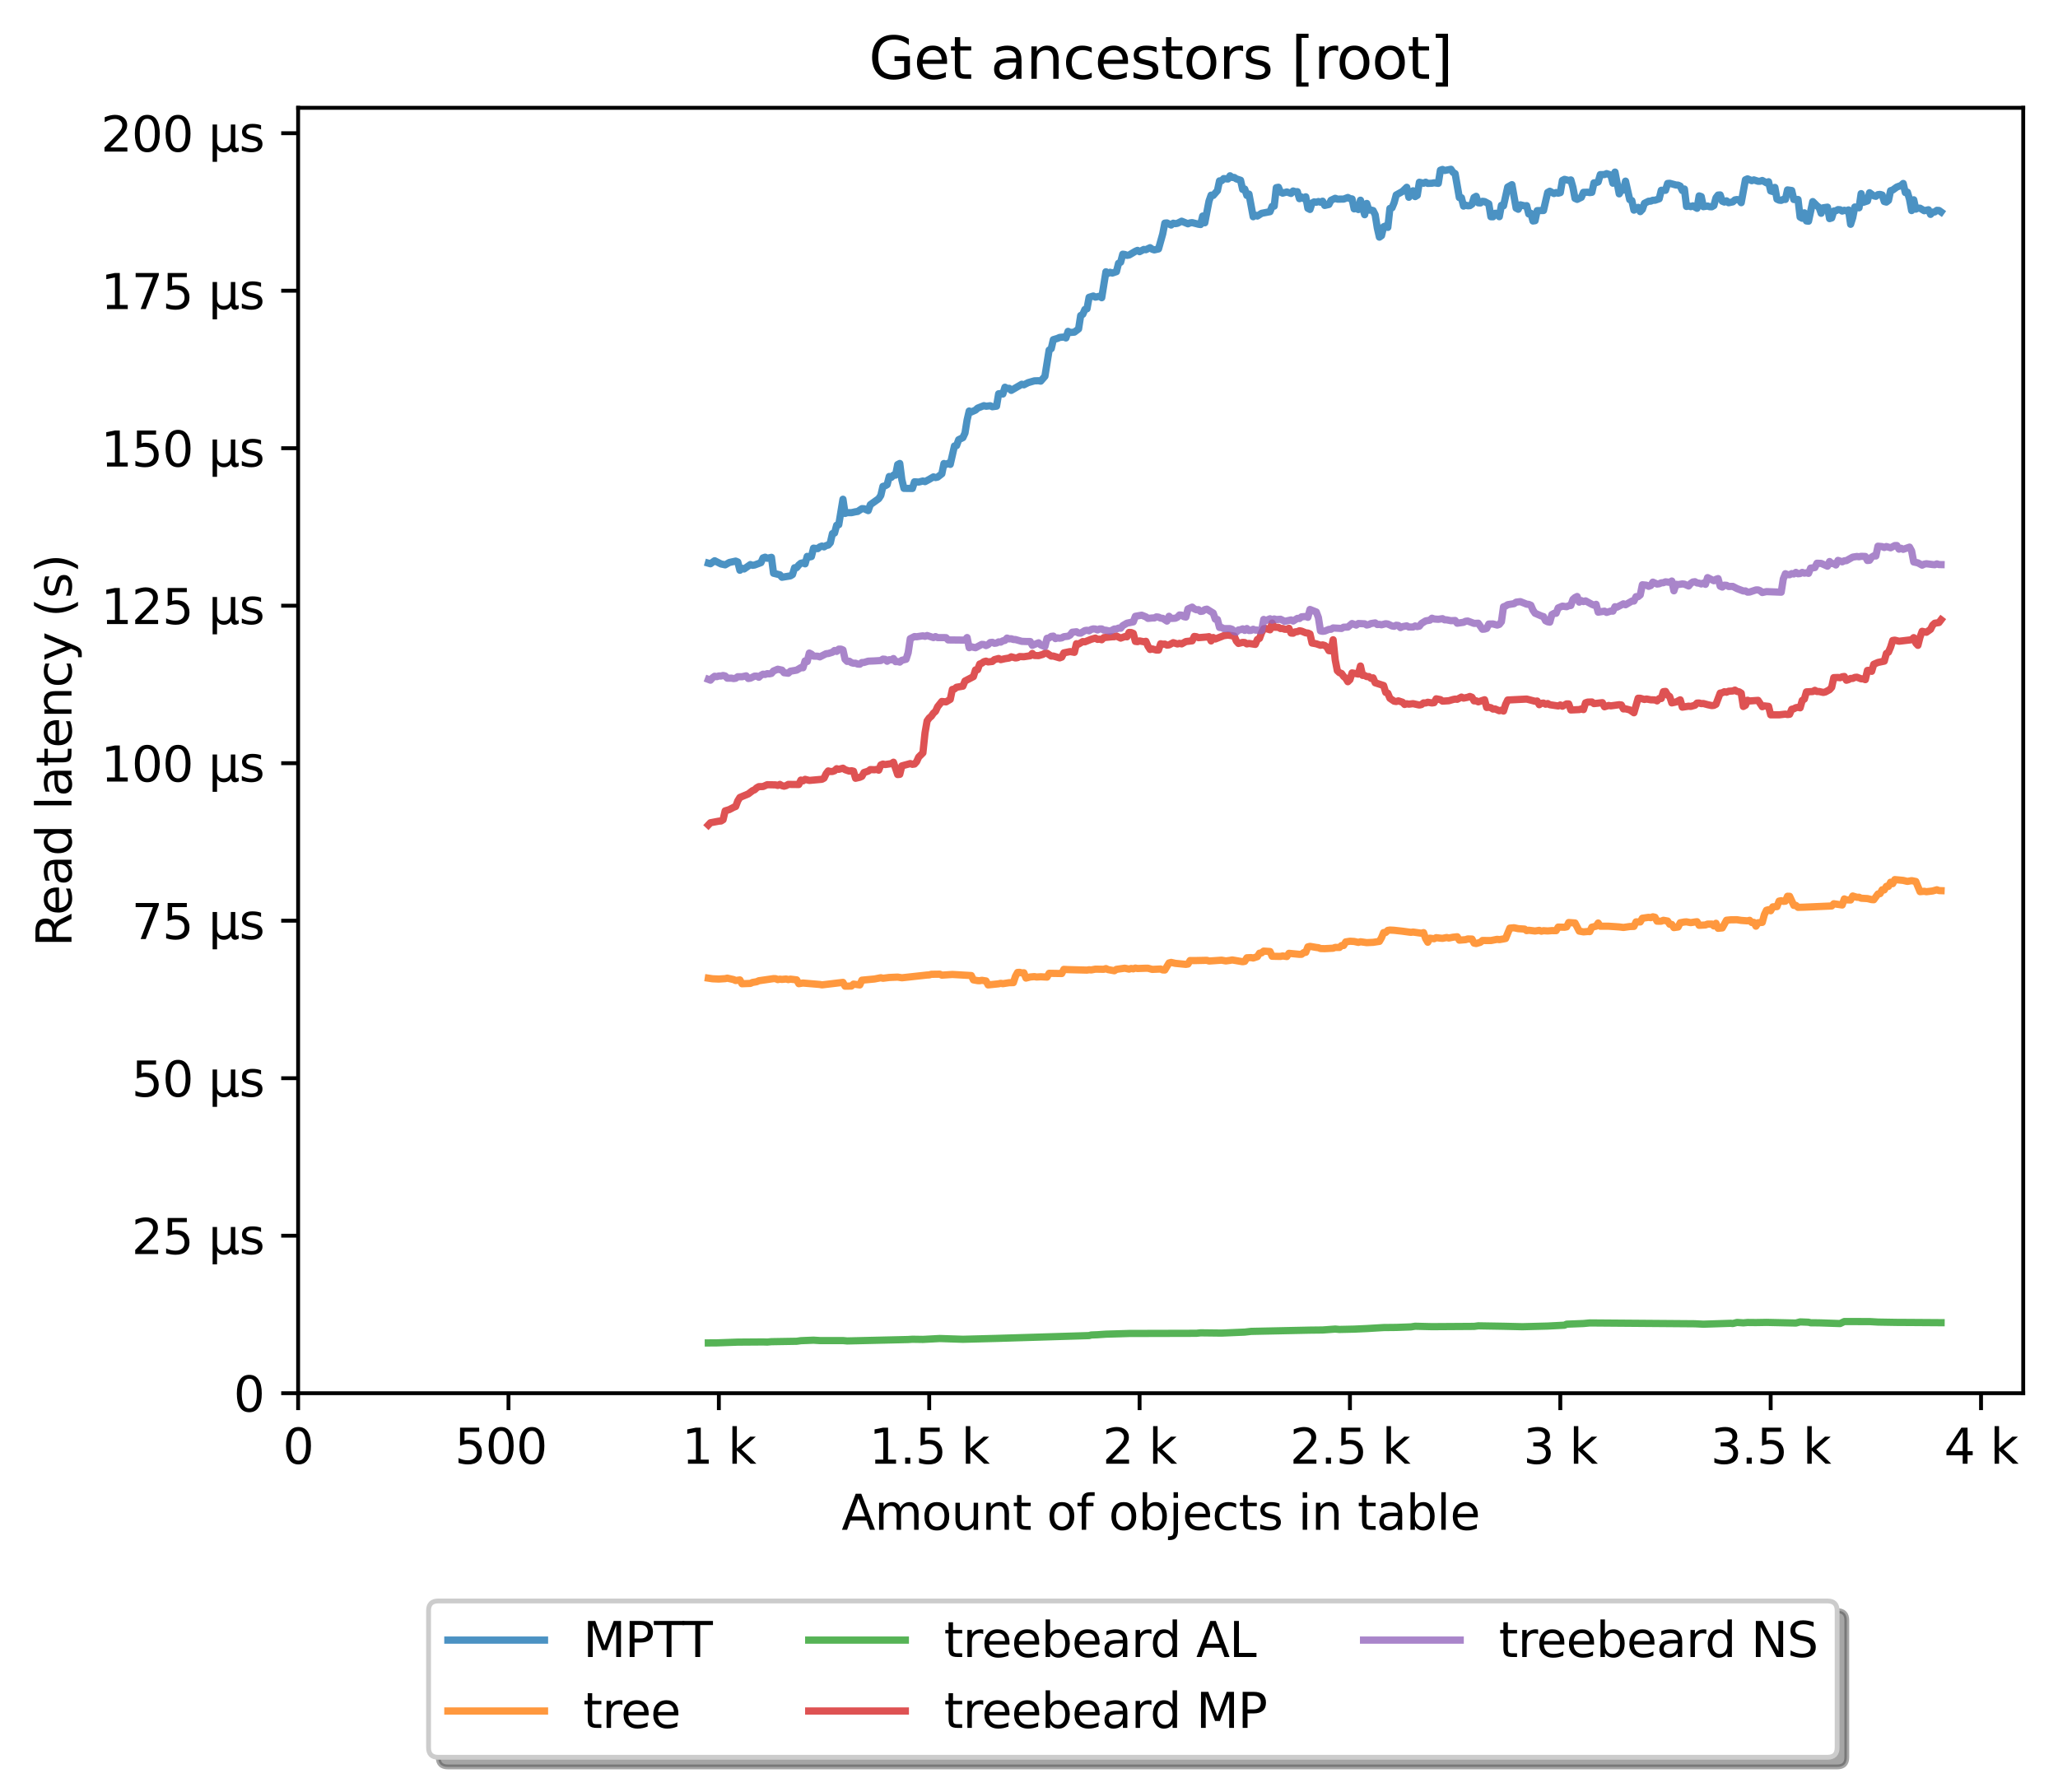 <?xml version="1.0" encoding="utf-8" standalone="no"?>
<!DOCTYPE svg PUBLIC "-//W3C//DTD SVG 1.1//EN"
  "http://www.w3.org/Graphics/SVG/1.1/DTD/svg11.dtd">
<svg xmlns:xlink="http://www.w3.org/1999/xlink" width="426.036pt" height="371.002pt" viewBox="0 0 426.036 371.002" xmlns="http://www.w3.org/2000/svg" version="1.1">
 <defs>
  <style type="text/css">*{stroke-linejoin: round; stroke-linecap: butt}</style>
 </defs>
 <g id="figure_1">
  <g id="patch_1">
   <path d="M 0 371.002 
L 426.036 371.002 
L 426.036 0 
L 0 0 
z
" style="fill: #ffffff"/>
  </g>
  <g id="axes_1">
   <g id="patch_2">
    <path d="M 61.716 288.43 
L 418.836 288.43 
L 418.836 22.318 
L 61.716 22.318 
z
" style="fill: #ffffff"/>
   </g>
   <g id="matplotlib.axis_1">
    <g id="xtick_1">
     <g id="line2d_1">
      <defs>
       <path id="m4efeaf4d1d" d="M 0 0 
L 0 3.5 
" style="stroke: #000000; stroke-width: 0.8"/>
      </defs>
      <g>
       <use xlink:href="#m4efeaf4d1d" x="61.716" y="288.43" style="stroke: #000000; stroke-width: 0.8"/>
      </g>
     </g>
     <g id="text_1">
      <!-- 0 -->
      <g transform="translate(58.534 303.029) scale(0.1 -0.1)">
       <defs>
        <path id="DejaVuSans-30" d="M 2034 4250 
Q 1547 4250 1301 3770 
Q 1056 3291 1056 2328 
Q 1056 1369 1301 889 
Q 1547 409 2034 409 
Q 2525 409 2770 889 
Q 3016 1369 3016 2328 
Q 3016 3291 2770 3770 
Q 2525 4250 2034 4250 
z
M 2034 4750 
Q 2819 4750 3233 4129 
Q 3647 3509 3647 2328 
Q 3647 1150 3233 529 
Q 2819 -91 2034 -91 
Q 1250 -91 836 529 
Q 422 1150 422 2328 
Q 422 3509 836 4129 
Q 1250 4750 2034 4750 
z
" transform="scale(0.016)"/>
       </defs>
       <use xlink:href="#DejaVuSans-30"/>
      </g>
     </g>
    </g>
    <g id="xtick_2">
     <g id="line2d_2">
      <g>
       <use xlink:href="#m4efeaf4d1d" x="105.264" y="288.43" style="stroke: #000000; stroke-width: 0.8"/>
      </g>
     </g>
     <g id="text_2">
      <!-- 500  -->
      <g transform="translate(94.131 303.029) scale(0.1 -0.1)">
       <defs>
        <path id="DejaVuSans-35" d="M 691 4666 
L 3169 4666 
L 3169 4134 
L 1269 4134 
L 1269 2991 
Q 1406 3038 1543 3061 
Q 1681 3084 1819 3084 
Q 2600 3084 3056 2656 
Q 3513 2228 3513 1497 
Q 3513 744 3044 326 
Q 2575 -91 1722 -91 
Q 1428 -91 1123 -41 
Q 819 9 494 109 
L 494 744 
Q 775 591 1075 516 
Q 1375 441 1709 441 
Q 2250 441 2565 725 
Q 2881 1009 2881 1497 
Q 2881 1984 2565 2268 
Q 2250 2553 1709 2553 
Q 1456 2553 1204 2497 
Q 953 2441 691 2322 
L 691 4666 
z
" transform="scale(0.016)"/>
        <path id="DejaVuSans-20" transform="scale(0.016)"/>
       </defs>
       <use xlink:href="#DejaVuSans-35"/>
       <use xlink:href="#DejaVuSans-30" transform="translate(63.623 0)"/>
       <use xlink:href="#DejaVuSans-30" transform="translate(127.246 0)"/>
       <use xlink:href="#DejaVuSans-20" transform="translate(190.869 0)"/>
      </g>
     </g>
    </g>
    <g id="xtick_3">
     <g id="line2d_3">
      <g>
       <use xlink:href="#m4efeaf4d1d" x="148.813" y="288.43" style="stroke: #000000; stroke-width: 0.8"/>
      </g>
     </g>
     <g id="text_3">
      <!-- 1 k -->
      <g transform="translate(141.147 303.029) scale(0.1 -0.1)">
       <defs>
        <path id="DejaVuSans-31" d="M 794 531 
L 1825 531 
L 1825 4091 
L 703 3866 
L 703 4441 
L 1819 4666 
L 2450 4666 
L 2450 531 
L 3481 531 
L 3481 0 
L 794 0 
L 794 531 
z
" transform="scale(0.016)"/>
        <path id="DejaVuSans-6b" d="M 581 4863 
L 1159 4863 
L 1159 1991 
L 2875 3500 
L 3609 3500 
L 1753 1863 
L 3688 0 
L 2938 0 
L 1159 1709 
L 1159 0 
L 581 0 
L 581 4863 
z
" transform="scale(0.016)"/>
       </defs>
       <use xlink:href="#DejaVuSans-31"/>
       <use xlink:href="#DejaVuSans-20" transform="translate(63.623 0)"/>
       <use xlink:href="#DejaVuSans-6b" transform="translate(95.41 0)"/>
      </g>
     </g>
    </g>
    <g id="xtick_4">
     <g id="line2d_4">
      <g>
       <use xlink:href="#m4efeaf4d1d" x="192.361" y="288.43" style="stroke: #000000; stroke-width: 0.8"/>
      </g>
     </g>
     <g id="text_4">
      <!-- 1.5 k -->
      <g transform="translate(179.925 303.029) scale(0.1 -0.1)">
       <defs>
        <path id="DejaVuSans-2e" d="M 684 794 
L 1344 794 
L 1344 0 
L 684 0 
L 684 794 
z
" transform="scale(0.016)"/>
       </defs>
       <use xlink:href="#DejaVuSans-31"/>
       <use xlink:href="#DejaVuSans-2e" transform="translate(63.623 0)"/>
       <use xlink:href="#DejaVuSans-35" transform="translate(95.41 0)"/>
       <use xlink:href="#DejaVuSans-20" transform="translate(159.033 0)"/>
       <use xlink:href="#DejaVuSans-6b" transform="translate(190.82 0)"/>
      </g>
     </g>
    </g>
    <g id="xtick_5">
     <g id="line2d_5">
      <g>
       <use xlink:href="#m4efeaf4d1d" x="235.91" y="288.43" style="stroke: #000000; stroke-width: 0.8"/>
      </g>
     </g>
     <g id="text_5">
      <!-- 2 k -->
      <g transform="translate(228.244 303.029) scale(0.1 -0.1)">
       <defs>
        <path id="DejaVuSans-32" d="M 1228 531 
L 3431 531 
L 3431 0 
L 469 0 
L 469 531 
Q 828 903 1448 1529 
Q 2069 2156 2228 2338 
Q 2531 2678 2651 2914 
Q 2772 3150 2772 3378 
Q 2772 3750 2511 3984 
Q 2250 4219 1831 4219 
Q 1534 4219 1204 4116 
Q 875 4013 500 3803 
L 500 4441 
Q 881 4594 1212 4672 
Q 1544 4750 1819 4750 
Q 2544 4750 2975 4387 
Q 3406 4025 3406 3419 
Q 3406 3131 3298 2873 
Q 3191 2616 2906 2266 
Q 2828 2175 2409 1742 
Q 1991 1309 1228 531 
z
" transform="scale(0.016)"/>
       </defs>
       <use xlink:href="#DejaVuSans-32"/>
       <use xlink:href="#DejaVuSans-20" transform="translate(63.623 0)"/>
       <use xlink:href="#DejaVuSans-6b" transform="translate(95.41 0)"/>
      </g>
     </g>
    </g>
    <g id="xtick_6">
     <g id="line2d_6">
      <g>
       <use xlink:href="#m4efeaf4d1d" x="279.458" y="288.43" style="stroke: #000000; stroke-width: 0.8"/>
      </g>
     </g>
     <g id="text_6">
      <!-- 2.5 k -->
      <g transform="translate(267.023 303.029) scale(0.1 -0.1)">
       <use xlink:href="#DejaVuSans-32"/>
       <use xlink:href="#DejaVuSans-2e" transform="translate(63.623 0)"/>
       <use xlink:href="#DejaVuSans-35" transform="translate(95.41 0)"/>
       <use xlink:href="#DejaVuSans-20" transform="translate(159.033 0)"/>
       <use xlink:href="#DejaVuSans-6b" transform="translate(190.82 0)"/>
      </g>
     </g>
    </g>
    <g id="xtick_7">
     <g id="line2d_7">
      <g>
       <use xlink:href="#m4efeaf4d1d" x="323.007" y="288.43" style="stroke: #000000; stroke-width: 0.8"/>
      </g>
     </g>
     <g id="text_7">
      <!-- 3 k -->
      <g transform="translate(315.341 303.029) scale(0.1 -0.1)">
       <defs>
        <path id="DejaVuSans-33" d="M 2597 2516 
Q 3050 2419 3304 2112 
Q 3559 1806 3559 1356 
Q 3559 666 3084 287 
Q 2609 -91 1734 -91 
Q 1441 -91 1130 -33 
Q 819 25 488 141 
L 488 750 
Q 750 597 1062 519 
Q 1375 441 1716 441 
Q 2309 441 2620 675 
Q 2931 909 2931 1356 
Q 2931 1769 2642 2001 
Q 2353 2234 1838 2234 
L 1294 2234 
L 1294 2753 
L 1863 2753 
Q 2328 2753 2575 2939 
Q 2822 3125 2822 3475 
Q 2822 3834 2567 4026 
Q 2313 4219 1838 4219 
Q 1578 4219 1281 4162 
Q 984 4106 628 3988 
L 628 4550 
Q 988 4650 1302 4700 
Q 1616 4750 1894 4750 
Q 2613 4750 3031 4423 
Q 3450 4097 3450 3541 
Q 3450 3153 3228 2886 
Q 3006 2619 2597 2516 
z
" transform="scale(0.016)"/>
       </defs>
       <use xlink:href="#DejaVuSans-33"/>
       <use xlink:href="#DejaVuSans-20" transform="translate(63.623 0)"/>
       <use xlink:href="#DejaVuSans-6b" transform="translate(95.41 0)"/>
      </g>
     </g>
    </g>
    <g id="xtick_8">
     <g id="line2d_8">
      <g>
       <use xlink:href="#m4efeaf4d1d" x="366.556" y="288.43" style="stroke: #000000; stroke-width: 0.8"/>
      </g>
     </g>
     <g id="text_8">
      <!-- 3.5 k -->
      <g transform="translate(354.12 303.029) scale(0.1 -0.1)">
       <use xlink:href="#DejaVuSans-33"/>
       <use xlink:href="#DejaVuSans-2e" transform="translate(63.623 0)"/>
       <use xlink:href="#DejaVuSans-35" transform="translate(95.41 0)"/>
       <use xlink:href="#DejaVuSans-20" transform="translate(159.033 0)"/>
       <use xlink:href="#DejaVuSans-6b" transform="translate(190.82 0)"/>
      </g>
     </g>
    </g>
    <g id="xtick_9">
     <g id="line2d_9">
      <g>
       <use xlink:href="#m4efeaf4d1d" x="410.104" y="288.43" style="stroke: #000000; stroke-width: 0.8"/>
      </g>
     </g>
     <g id="text_9">
      <!-- 4 k -->
      <g transform="translate(402.439 303.029) scale(0.1 -0.1)">
       <defs>
        <path id="DejaVuSans-34" d="M 2419 4116 
L 825 1625 
L 2419 1625 
L 2419 4116 
z
M 2253 4666 
L 3047 4666 
L 3047 1625 
L 3713 1625 
L 3713 1100 
L 3047 1100 
L 3047 0 
L 2419 0 
L 2419 1100 
L 313 1100 
L 313 1709 
L 2253 4666 
z
" transform="scale(0.016)"/>
       </defs>
       <use xlink:href="#DejaVuSans-34"/>
       <use xlink:href="#DejaVuSans-20" transform="translate(63.623 0)"/>
       <use xlink:href="#DejaVuSans-6b" transform="translate(95.41 0)"/>
      </g>
     </g>
    </g>
    <g id="text_10">
     <!-- Amount of objects in table -->
     <g transform="translate(174.217 316.707) scale(0.1 -0.1)">
      <defs>
       <path id="DejaVuSans-41" d="M 2188 4044 
L 1331 1722 
L 3047 1722 
L 2188 4044 
z
M 1831 4666 
L 2547 4666 
L 4325 0 
L 3669 0 
L 3244 1197 
L 1141 1197 
L 716 0 
L 50 0 
L 1831 4666 
z
" transform="scale(0.016)"/>
       <path id="DejaVuSans-6d" d="M 3328 2828 
Q 3544 3216 3844 3400 
Q 4144 3584 4550 3584 
Q 5097 3584 5394 3201 
Q 5691 2819 5691 2113 
L 5691 0 
L 5113 0 
L 5113 2094 
Q 5113 2597 4934 2840 
Q 4756 3084 4391 3084 
Q 3944 3084 3684 2787 
Q 3425 2491 3425 1978 
L 3425 0 
L 2847 0 
L 2847 2094 
Q 2847 2600 2669 2842 
Q 2491 3084 2119 3084 
Q 1678 3084 1418 2786 
Q 1159 2488 1159 1978 
L 1159 0 
L 581 0 
L 581 3500 
L 1159 3500 
L 1159 2956 
Q 1356 3278 1631 3431 
Q 1906 3584 2284 3584 
Q 2666 3584 2933 3390 
Q 3200 3197 3328 2828 
z
" transform="scale(0.016)"/>
       <path id="DejaVuSans-6f" d="M 1959 3097 
Q 1497 3097 1228 2736 
Q 959 2375 959 1747 
Q 959 1119 1226 758 
Q 1494 397 1959 397 
Q 2419 397 2687 759 
Q 2956 1122 2956 1747 
Q 2956 2369 2687 2733 
Q 2419 3097 1959 3097 
z
M 1959 3584 
Q 2709 3584 3137 3096 
Q 3566 2609 3566 1747 
Q 3566 888 3137 398 
Q 2709 -91 1959 -91 
Q 1206 -91 779 398 
Q 353 888 353 1747 
Q 353 2609 779 3096 
Q 1206 3584 1959 3584 
z
" transform="scale(0.016)"/>
       <path id="DejaVuSans-75" d="M 544 1381 
L 544 3500 
L 1119 3500 
L 1119 1403 
Q 1119 906 1312 657 
Q 1506 409 1894 409 
Q 2359 409 2629 706 
Q 2900 1003 2900 1516 
L 2900 3500 
L 3475 3500 
L 3475 0 
L 2900 0 
L 2900 538 
Q 2691 219 2414 64 
Q 2138 -91 1772 -91 
Q 1169 -91 856 284 
Q 544 659 544 1381 
z
M 1991 3584 
L 1991 3584 
z
" transform="scale(0.016)"/>
       <path id="DejaVuSans-6e" d="M 3513 2113 
L 3513 0 
L 2938 0 
L 2938 2094 
Q 2938 2591 2744 2837 
Q 2550 3084 2163 3084 
Q 1697 3084 1428 2787 
Q 1159 2491 1159 1978 
L 1159 0 
L 581 0 
L 581 3500 
L 1159 3500 
L 1159 2956 
Q 1366 3272 1645 3428 
Q 1925 3584 2291 3584 
Q 2894 3584 3203 3211 
Q 3513 2838 3513 2113 
z
" transform="scale(0.016)"/>
       <path id="DejaVuSans-74" d="M 1172 4494 
L 1172 3500 
L 2356 3500 
L 2356 3053 
L 1172 3053 
L 1172 1153 
Q 1172 725 1289 603 
Q 1406 481 1766 481 
L 2356 481 
L 2356 0 
L 1766 0 
Q 1100 0 847 248 
Q 594 497 594 1153 
L 594 3053 
L 172 3053 
L 172 3500 
L 594 3500 
L 594 4494 
L 1172 4494 
z
" transform="scale(0.016)"/>
       <path id="DejaVuSans-66" d="M 2375 4863 
L 2375 4384 
L 1825 4384 
Q 1516 4384 1395 4259 
Q 1275 4134 1275 3809 
L 1275 3500 
L 2222 3500 
L 2222 3053 
L 1275 3053 
L 1275 0 
L 697 0 
L 697 3053 
L 147 3053 
L 147 3500 
L 697 3500 
L 697 3744 
Q 697 4328 969 4595 
Q 1241 4863 1831 4863 
L 2375 4863 
z
" transform="scale(0.016)"/>
       <path id="DejaVuSans-62" d="M 3116 1747 
Q 3116 2381 2855 2742 
Q 2594 3103 2138 3103 
Q 1681 3103 1420 2742 
Q 1159 2381 1159 1747 
Q 1159 1113 1420 752 
Q 1681 391 2138 391 
Q 2594 391 2855 752 
Q 3116 1113 3116 1747 
z
M 1159 2969 
Q 1341 3281 1617 3432 
Q 1894 3584 2278 3584 
Q 2916 3584 3314 3078 
Q 3713 2572 3713 1747 
Q 3713 922 3314 415 
Q 2916 -91 2278 -91 
Q 1894 -91 1617 61 
Q 1341 213 1159 525 
L 1159 0 
L 581 0 
L 581 4863 
L 1159 4863 
L 1159 2969 
z
" transform="scale(0.016)"/>
       <path id="DejaVuSans-6a" d="M 603 3500 
L 1178 3500 
L 1178 -63 
Q 1178 -731 923 -1031 
Q 669 -1331 103 -1331 
L -116 -1331 
L -116 -844 
L 38 -844 
Q 366 -844 484 -692 
Q 603 -541 603 -63 
L 603 3500 
z
M 603 4863 
L 1178 4863 
L 1178 4134 
L 603 4134 
L 603 4863 
z
" transform="scale(0.016)"/>
       <path id="DejaVuSans-65" d="M 3597 1894 
L 3597 1613 
L 953 1613 
Q 991 1019 1311 708 
Q 1631 397 2203 397 
Q 2534 397 2845 478 
Q 3156 559 3463 722 
L 3463 178 
Q 3153 47 2828 -22 
Q 2503 -91 2169 -91 
Q 1331 -91 842 396 
Q 353 884 353 1716 
Q 353 2575 817 3079 
Q 1281 3584 2069 3584 
Q 2775 3584 3186 3129 
Q 3597 2675 3597 1894 
z
M 3022 2063 
Q 3016 2534 2758 2815 
Q 2500 3097 2075 3097 
Q 1594 3097 1305 2825 
Q 1016 2553 972 2059 
L 3022 2063 
z
" transform="scale(0.016)"/>
       <path id="DejaVuSans-63" d="M 3122 3366 
L 3122 2828 
Q 2878 2963 2633 3030 
Q 2388 3097 2138 3097 
Q 1578 3097 1268 2742 
Q 959 2388 959 1747 
Q 959 1106 1268 751 
Q 1578 397 2138 397 
Q 2388 397 2633 464 
Q 2878 531 3122 666 
L 3122 134 
Q 2881 22 2623 -34 
Q 2366 -91 2075 -91 
Q 1284 -91 818 406 
Q 353 903 353 1747 
Q 353 2603 823 3093 
Q 1294 3584 2113 3584 
Q 2378 3584 2631 3529 
Q 2884 3475 3122 3366 
z
" transform="scale(0.016)"/>
       <path id="DejaVuSans-73" d="M 2834 3397 
L 2834 2853 
Q 2591 2978 2328 3040 
Q 2066 3103 1784 3103 
Q 1356 3103 1142 2972 
Q 928 2841 928 2578 
Q 928 2378 1081 2264 
Q 1234 2150 1697 2047 
L 1894 2003 
Q 2506 1872 2764 1633 
Q 3022 1394 3022 966 
Q 3022 478 2636 193 
Q 2250 -91 1575 -91 
Q 1294 -91 989 -36 
Q 684 19 347 128 
L 347 722 
Q 666 556 975 473 
Q 1284 391 1588 391 
Q 1994 391 2212 530 
Q 2431 669 2431 922 
Q 2431 1156 2273 1281 
Q 2116 1406 1581 1522 
L 1381 1569 
Q 847 1681 609 1914 
Q 372 2147 372 2553 
Q 372 3047 722 3315 
Q 1072 3584 1716 3584 
Q 2034 3584 2315 3537 
Q 2597 3491 2834 3397 
z
" transform="scale(0.016)"/>
       <path id="DejaVuSans-69" d="M 603 3500 
L 1178 3500 
L 1178 0 
L 603 0 
L 603 3500 
z
M 603 4863 
L 1178 4863 
L 1178 4134 
L 603 4134 
L 603 4863 
z
" transform="scale(0.016)"/>
       <path id="DejaVuSans-61" d="M 2194 1759 
Q 1497 1759 1228 1600 
Q 959 1441 959 1056 
Q 959 750 1161 570 
Q 1363 391 1709 391 
Q 2188 391 2477 730 
Q 2766 1069 2766 1631 
L 2766 1759 
L 2194 1759 
z
M 3341 1997 
L 3341 0 
L 2766 0 
L 2766 531 
Q 2569 213 2275 61 
Q 1981 -91 1556 -91 
Q 1019 -91 701 211 
Q 384 513 384 1019 
Q 384 1609 779 1909 
Q 1175 2209 1959 2209 
L 2766 2209 
L 2766 2266 
Q 2766 2663 2505 2880 
Q 2244 3097 1772 3097 
Q 1472 3097 1187 3025 
Q 903 2953 641 2809 
L 641 3341 
Q 956 3463 1253 3523 
Q 1550 3584 1831 3584 
Q 2591 3584 2966 3190 
Q 3341 2797 3341 1997 
z
" transform="scale(0.016)"/>
       <path id="DejaVuSans-6c" d="M 603 4863 
L 1178 4863 
L 1178 0 
L 603 0 
L 603 4863 
z
" transform="scale(0.016)"/>
      </defs>
      <use xlink:href="#DejaVuSans-41"/>
      <use xlink:href="#DejaVuSans-6d" transform="translate(68.408 0)"/>
      <use xlink:href="#DejaVuSans-6f" transform="translate(165.82 0)"/>
      <use xlink:href="#DejaVuSans-75" transform="translate(227.002 0)"/>
      <use xlink:href="#DejaVuSans-6e" transform="translate(290.381 0)"/>
      <use xlink:href="#DejaVuSans-74" transform="translate(353.76 0)"/>
      <use xlink:href="#DejaVuSans-20" transform="translate(392.969 0)"/>
      <use xlink:href="#DejaVuSans-6f" transform="translate(424.756 0)"/>
      <use xlink:href="#DejaVuSans-66" transform="translate(485.938 0)"/>
      <use xlink:href="#DejaVuSans-20" transform="translate(521.143 0)"/>
      <use xlink:href="#DejaVuSans-6f" transform="translate(552.93 0)"/>
      <use xlink:href="#DejaVuSans-62" transform="translate(614.111 0)"/>
      <use xlink:href="#DejaVuSans-6a" transform="translate(677.588 0)"/>
      <use xlink:href="#DejaVuSans-65" transform="translate(705.371 0)"/>
      <use xlink:href="#DejaVuSans-63" transform="translate(766.895 0)"/>
      <use xlink:href="#DejaVuSans-74" transform="translate(821.875 0)"/>
      <use xlink:href="#DejaVuSans-73" transform="translate(861.084 0)"/>
      <use xlink:href="#DejaVuSans-20" transform="translate(913.184 0)"/>
      <use xlink:href="#DejaVuSans-69" transform="translate(944.971 0)"/>
      <use xlink:href="#DejaVuSans-6e" transform="translate(972.754 0)"/>
      <use xlink:href="#DejaVuSans-20" transform="translate(1036.133 0)"/>
      <use xlink:href="#DejaVuSans-74" transform="translate(1067.92 0)"/>
      <use xlink:href="#DejaVuSans-61" transform="translate(1107.129 0)"/>
      <use xlink:href="#DejaVuSans-62" transform="translate(1168.408 0)"/>
      <use xlink:href="#DejaVuSans-6c" transform="translate(1231.885 0)"/>
      <use xlink:href="#DejaVuSans-65" transform="translate(1259.668 0)"/>
     </g>
    </g>
   </g>
   <g id="matplotlib.axis_2">
    <g id="ytick_1">
     <g id="line2d_10">
      <defs>
       <path id="maf261e0c7e" d="M 0 0 
L -3.5 0 
" style="stroke: #000000; stroke-width: 0.8"/>
      </defs>
      <g>
       <use xlink:href="#maf261e0c7e" x="61.716" y="288.43" style="stroke: #000000; stroke-width: 0.8"/>
      </g>
     </g>
     <g id="text_11">
      <!-- 0 -->
      <g transform="translate(48.353 292.229) scale(0.1 -0.1)">
       <use xlink:href="#DejaVuSans-30"/>
      </g>
     </g>
    </g>
    <g id="ytick_2">
     <g id="line2d_11">
      <g>
       <use xlink:href="#maf261e0c7e" x="61.716" y="255.823" style="stroke: #000000; stroke-width: 0.8"/>
      </g>
     </g>
     <g id="text_12">
      <!-- 25 µs -->
      <g transform="translate(27.241 259.623) scale(0.1 -0.1)">
       <defs>
        <path id="DejaVuSans-b5" d="M 544 -1331 
L 544 3500 
L 1119 3500 
L 1119 1325 
Q 1119 872 1334 640 
Q 1550 409 1972 409 
Q 2434 409 2667 671 
Q 2900 934 2900 1459 
L 2900 3500 
L 3475 3500 
L 3475 806 
Q 3475 619 3529 530 
Q 3584 441 3700 441 
Q 3728 441 3778 458 
Q 3828 475 3916 513 
L 3916 50 
Q 3788 -22 3673 -56 
Q 3559 -91 3450 -91 
Q 3234 -91 3106 31 
Q 2978 153 2931 403 
Q 2775 156 2548 32 
Q 2322 -91 2016 -91 
Q 1697 -91 1473 31 
Q 1250 153 1119 397 
L 1119 -1331 
L 544 -1331 
z
" transform="scale(0.016)"/>
       </defs>
       <use xlink:href="#DejaVuSans-32"/>
       <use xlink:href="#DejaVuSans-35" transform="translate(63.623 0)"/>
       <use xlink:href="#DejaVuSans-20" transform="translate(127.246 0)"/>
       <use xlink:href="#DejaVuSans-b5" transform="translate(159.033 0)"/>
       <use xlink:href="#DejaVuSans-73" transform="translate(222.656 0)"/>
      </g>
     </g>
    </g>
    <g id="ytick_3">
     <g id="line2d_12">
      <g>
       <use xlink:href="#maf261e0c7e" x="61.716" y="223.217" style="stroke: #000000; stroke-width: 0.8"/>
      </g>
     </g>
     <g id="text_13">
      <!-- 50 µs -->
      <g transform="translate(27.241 227.016) scale(0.1 -0.1)">
       <use xlink:href="#DejaVuSans-35"/>
       <use xlink:href="#DejaVuSans-30" transform="translate(63.623 0)"/>
       <use xlink:href="#DejaVuSans-20" transform="translate(127.246 0)"/>
       <use xlink:href="#DejaVuSans-b5" transform="translate(159.033 0)"/>
       <use xlink:href="#DejaVuSans-73" transform="translate(222.656 0)"/>
      </g>
     </g>
    </g>
    <g id="ytick_4">
     <g id="line2d_13">
      <g>
       <use xlink:href="#maf261e0c7e" x="61.716" y="190.61" style="stroke: #000000; stroke-width: 0.8"/>
      </g>
     </g>
     <g id="text_14">
      <!-- 75 µs -->
      <g transform="translate(27.241 194.409) scale(0.1 -0.1)">
       <defs>
        <path id="DejaVuSans-37" d="M 525 4666 
L 3525 4666 
L 3525 4397 
L 1831 0 
L 1172 0 
L 2766 4134 
L 525 4134 
L 525 4666 
z
" transform="scale(0.016)"/>
       </defs>
       <use xlink:href="#DejaVuSans-37"/>
       <use xlink:href="#DejaVuSans-35" transform="translate(63.623 0)"/>
       <use xlink:href="#DejaVuSans-20" transform="translate(127.246 0)"/>
       <use xlink:href="#DejaVuSans-b5" transform="translate(159.033 0)"/>
       <use xlink:href="#DejaVuSans-73" transform="translate(222.656 0)"/>
      </g>
     </g>
    </g>
    <g id="ytick_5">
     <g id="line2d_14">
      <g>
       <use xlink:href="#maf261e0c7e" x="61.716" y="158.003" style="stroke: #000000; stroke-width: 0.8"/>
      </g>
     </g>
     <g id="text_15">
      <!-- 100 µs -->
      <g transform="translate(20.878 161.803) scale(0.1 -0.1)">
       <use xlink:href="#DejaVuSans-31"/>
       <use xlink:href="#DejaVuSans-30" transform="translate(63.623 0)"/>
       <use xlink:href="#DejaVuSans-30" transform="translate(127.246 0)"/>
       <use xlink:href="#DejaVuSans-20" transform="translate(190.869 0)"/>
       <use xlink:href="#DejaVuSans-b5" transform="translate(222.656 0)"/>
       <use xlink:href="#DejaVuSans-73" transform="translate(286.279 0)"/>
      </g>
     </g>
    </g>
    <g id="ytick_6">
     <g id="line2d_15">
      <g>
       <use xlink:href="#maf261e0c7e" x="61.716" y="125.397" style="stroke: #000000; stroke-width: 0.8"/>
      </g>
     </g>
     <g id="text_16">
      <!-- 125 µs -->
      <g transform="translate(20.878 129.196) scale(0.1 -0.1)">
       <use xlink:href="#DejaVuSans-31"/>
       <use xlink:href="#DejaVuSans-32" transform="translate(63.623 0)"/>
       <use xlink:href="#DejaVuSans-35" transform="translate(127.246 0)"/>
       <use xlink:href="#DejaVuSans-20" transform="translate(190.869 0)"/>
       <use xlink:href="#DejaVuSans-b5" transform="translate(222.656 0)"/>
       <use xlink:href="#DejaVuSans-73" transform="translate(286.279 0)"/>
      </g>
     </g>
    </g>
    <g id="ytick_7">
     <g id="line2d_16">
      <g>
       <use xlink:href="#maf261e0c7e" x="61.716" y="92.79" style="stroke: #000000; stroke-width: 0.8"/>
      </g>
     </g>
     <g id="text_17">
      <!-- 150 µs -->
      <g transform="translate(20.878 96.589) scale(0.1 -0.1)">
       <use xlink:href="#DejaVuSans-31"/>
       <use xlink:href="#DejaVuSans-35" transform="translate(63.623 0)"/>
       <use xlink:href="#DejaVuSans-30" transform="translate(127.246 0)"/>
       <use xlink:href="#DejaVuSans-20" transform="translate(190.869 0)"/>
       <use xlink:href="#DejaVuSans-b5" transform="translate(222.656 0)"/>
       <use xlink:href="#DejaVuSans-73" transform="translate(286.279 0)"/>
      </g>
     </g>
    </g>
    <g id="ytick_8">
     <g id="line2d_17">
      <g>
       <use xlink:href="#maf261e0c7e" x="61.716" y="60.183" style="stroke: #000000; stroke-width: 0.8"/>
      </g>
     </g>
     <g id="text_18">
      <!-- 175 µs -->
      <g transform="translate(20.878 63.983) scale(0.1 -0.1)">
       <use xlink:href="#DejaVuSans-31"/>
       <use xlink:href="#DejaVuSans-37" transform="translate(63.623 0)"/>
       <use xlink:href="#DejaVuSans-35" transform="translate(127.246 0)"/>
       <use xlink:href="#DejaVuSans-20" transform="translate(190.869 0)"/>
       <use xlink:href="#DejaVuSans-b5" transform="translate(222.656 0)"/>
       <use xlink:href="#DejaVuSans-73" transform="translate(286.279 0)"/>
      </g>
     </g>
    </g>
    <g id="ytick_9">
     <g id="line2d_18">
      <g>
       <use xlink:href="#maf261e0c7e" x="61.716" y="27.577" style="stroke: #000000; stroke-width: 0.8"/>
      </g>
     </g>
     <g id="text_19">
      <!-- 200 µs -->
      <g transform="translate(20.878 31.376) scale(0.1 -0.1)">
       <use xlink:href="#DejaVuSans-32"/>
       <use xlink:href="#DejaVuSans-30" transform="translate(63.623 0)"/>
       <use xlink:href="#DejaVuSans-30" transform="translate(127.246 0)"/>
       <use xlink:href="#DejaVuSans-20" transform="translate(190.869 0)"/>
       <use xlink:href="#DejaVuSans-b5" transform="translate(222.656 0)"/>
       <use xlink:href="#DejaVuSans-73" transform="translate(286.279 0)"/>
      </g>
     </g>
    </g>
    <g id="text_20">
     <!-- Read latency (s) -->
     <g transform="translate(14.798 195.99) rotate(-90) scale(0.1 -0.1)">
      <defs>
       <path id="DejaVuSans-52" d="M 2841 2188 
Q 3044 2119 3236 1894 
Q 3428 1669 3622 1275 
L 4263 0 
L 3584 0 
L 2988 1197 
Q 2756 1666 2539 1819 
Q 2322 1972 1947 1972 
L 1259 1972 
L 1259 0 
L 628 0 
L 628 4666 
L 2053 4666 
Q 2853 4666 3247 4331 
Q 3641 3997 3641 3322 
Q 3641 2881 3436 2590 
Q 3231 2300 2841 2188 
z
M 1259 4147 
L 1259 2491 
L 2053 2491 
Q 2509 2491 2742 2702 
Q 2975 2913 2975 3322 
Q 2975 3731 2742 3939 
Q 2509 4147 2053 4147 
L 1259 4147 
z
" transform="scale(0.016)"/>
       <path id="DejaVuSans-64" d="M 2906 2969 
L 2906 4863 
L 3481 4863 
L 3481 0 
L 2906 0 
L 2906 525 
Q 2725 213 2448 61 
Q 2172 -91 1784 -91 
Q 1150 -91 751 415 
Q 353 922 353 1747 
Q 353 2572 751 3078 
Q 1150 3584 1784 3584 
Q 2172 3584 2448 3432 
Q 2725 3281 2906 2969 
z
M 947 1747 
Q 947 1113 1208 752 
Q 1469 391 1925 391 
Q 2381 391 2643 752 
Q 2906 1113 2906 1747 
Q 2906 2381 2643 2742 
Q 2381 3103 1925 3103 
Q 1469 3103 1208 2742 
Q 947 2381 947 1747 
z
" transform="scale(0.016)"/>
       <path id="DejaVuSans-79" d="M 2059 -325 
Q 1816 -950 1584 -1140 
Q 1353 -1331 966 -1331 
L 506 -1331 
L 506 -850 
L 844 -850 
Q 1081 -850 1212 -737 
Q 1344 -625 1503 -206 
L 1606 56 
L 191 3500 
L 800 3500 
L 1894 763 
L 2988 3500 
L 3597 3500 
L 2059 -325 
z
" transform="scale(0.016)"/>
       <path id="DejaVuSans-28" d="M 1984 4856 
Q 1566 4138 1362 3434 
Q 1159 2731 1159 2009 
Q 1159 1288 1364 580 
Q 1569 -128 1984 -844 
L 1484 -844 
Q 1016 -109 783 600 
Q 550 1309 550 2009 
Q 550 2706 781 3412 
Q 1013 4119 1484 4856 
L 1984 4856 
z
" transform="scale(0.016)"/>
       <path id="DejaVuSans-29" d="M 513 4856 
L 1013 4856 
Q 1481 4119 1714 3412 
Q 1947 2706 1947 2009 
Q 1947 1309 1714 600 
Q 1481 -109 1013 -844 
L 513 -844 
Q 928 -128 1133 580 
Q 1338 1288 1338 2009 
Q 1338 2731 1133 3434 
Q 928 4138 513 4856 
z
" transform="scale(0.016)"/>
      </defs>
      <use xlink:href="#DejaVuSans-52"/>
      <use xlink:href="#DejaVuSans-65" transform="translate(64.982 0)"/>
      <use xlink:href="#DejaVuSans-61" transform="translate(126.506 0)"/>
      <use xlink:href="#DejaVuSans-64" transform="translate(187.785 0)"/>
      <use xlink:href="#DejaVuSans-20" transform="translate(251.262 0)"/>
      <use xlink:href="#DejaVuSans-6c" transform="translate(283.049 0)"/>
      <use xlink:href="#DejaVuSans-61" transform="translate(310.832 0)"/>
      <use xlink:href="#DejaVuSans-74" transform="translate(372.111 0)"/>
      <use xlink:href="#DejaVuSans-65" transform="translate(411.32 0)"/>
      <use xlink:href="#DejaVuSans-6e" transform="translate(472.844 0)"/>
      <use xlink:href="#DejaVuSans-63" transform="translate(536.223 0)"/>
      <use xlink:href="#DejaVuSans-79" transform="translate(591.203 0)"/>
      <use xlink:href="#DejaVuSans-20" transform="translate(650.383 0)"/>
      <use xlink:href="#DejaVuSans-28" transform="translate(682.17 0)"/>
      <use xlink:href="#DejaVuSans-73" transform="translate(721.184 0)"/>
      <use xlink:href="#DejaVuSans-29" transform="translate(773.283 0)"/>
     </g>
    </g>
   </g>
   <g id="line2d_19">
    <path d="M 146.635 116.591 
L 147.071 116.716 
L 147.942 116.089 
L 149.248 116.749 
L 150.119 116.939 
L 150.99 116.446 
L 152.297 116.162 
L 152.732 116.346 
L 153.168 118.06 
L 153.603 117.653 
L 154.039 117.792 
L 155.345 116.878 
L 155.781 117.036 
L 156.216 116.972 
L 157.522 116.484 
L 157.958 115.505 
L 158.393 115.351 
L 158.829 115.574 
L 159.7 115.382 
L 160.135 118.679 
L 161.442 118.999 
L 161.877 119.506 
L 163.619 119.224 
L 164.055 118.956 
L 164.49 117.54 
L 164.926 117.516 
L 165.361 116.971 
L 165.797 116.604 
L 166.232 116.513 
L 166.668 116.732 
L 167.103 115.186 
L 167.539 115.319 
L 167.974 115.225 
L 168.41 113.485 
L 169.281 113.582 
L 169.716 113.218 
L 170.152 113.046 
L 170.587 113.22 
L 171.023 112.947 
L 171.458 112.847 
L 171.893 112.353 
L 172.329 110.46 
L 172.764 110.353 
L 173.2 108.733 
L 173.635 108.634 
L 174.506 103.357 
L 174.942 106.293 
L 175.377 106.13 
L 176.248 106.138 
L 177.119 105.945 
L 177.555 105.883 
L 178.426 105.309 
L 178.861 105.314 
L 179.732 105.711 
L 180.168 104.484 
L 181.91 103.239 
L 182.345 102.556 
L 182.781 100.688 
L 183.216 100.587 
L 183.652 100.34 
L 184.087 98.646 
L 184.523 98.825 
L 184.958 98.367 
L 185.394 98.37 
L 185.829 96.178 
L 186.265 95.95 
L 186.7 99.334 
L 187.135 101.101 
L 188.877 101.124 
L 189.313 99.745 
L 190.184 99.801 
L 191.055 99.582 
L 191.49 99.712 
L 192.361 99.246 
L 193.232 98.732 
L 193.668 98.866 
L 194.103 98.768 
L 194.974 98.09 
L 195.41 95.962 
L 195.845 96.159 
L 196.281 95.913 
L 196.716 96.141 
L 197.587 92.327 
L 198.023 92.252 
L 198.458 91.032 
L 199.329 90.604 
L 199.765 89.662 
L 200.2 86.975 
L 200.636 85.095 
L 201.071 85.293 
L 201.942 84.907 
L 202.377 84.5 
L 203.684 83.983 
L 204.119 84.109 
L 204.99 84.001 
L 205.426 84.208 
L 206.297 84.089 
L 206.732 81.524 
L 207.168 81.478 
L 207.603 81.572 
L 208.039 80.167 
L 208.474 80.41 
L 208.91 80.394 
L 209.345 80.819 
L 211.523 79.549 
L 211.958 79.667 
L 212.829 79.222 
L 214.136 78.844 
L 215.007 78.82 
L 215.442 78.907 
L 216.313 77.903 
L 217.184 72.481 
L 217.619 72.187 
L 218.055 70.317 
L 218.926 70.055 
L 219.361 69.854 
L 220.232 69.772 
L 220.668 69.961 
L 221.103 68.603 
L 221.539 68.837 
L 222.41 68.759 
L 223.281 68.1 
L 223.716 65.318 
L 224.152 65.066 
L 224.587 64.067 
L 225.023 63.935 
L 225.458 61.548 
L 226.329 61.283 
L 226.765 61.516 
L 227.636 61.32 
L 228.071 61.632 
L 228.942 56.263 
L 229.378 56.6 
L 229.813 56.372 
L 230.249 56.533 
L 231.12 56.239 
L 231.555 54.507 
L 231.991 54.282 
L 232.426 52.629 
L 232.861 52.689 
L 233.297 52.863 
L 233.732 52.803 
L 235.039 52.026 
L 235.474 51.835 
L 235.91 52.103 
L 236.781 51.645 
L 237.216 51.698 
L 238.087 51.28 
L 238.523 51.597 
L 238.958 51.734 
L 239.829 51.536 
L 240.7 48.43 
L 241.136 46.194 
L 241.571 46.153 
L 242.442 46.588 
L 242.878 46.213 
L 243.313 46.304 
L 243.749 46.228 
L 244.62 45.792 
L 245.926 46.335 
L 246.362 46.143 
L 246.797 46.089 
L 248.103 46.422 
L 248.539 46.486 
L 248.974 44.727 
L 249.41 46.126 
L 250.281 41.64 
L 250.716 40.401 
L 251.152 40.461 
L 252.023 39.47 
L 252.458 37.444 
L 252.894 37.42 
L 253.329 36.971 
L 254.2 37.058 
L 254.636 36.392 
L 255.071 36.735 
L 255.507 36.739 
L 255.942 37.036 
L 256.813 37.314 
L 257.249 39.221 
L 257.684 39.138 
L 258.12 40.468 
L 258.555 40.178 
L 259.426 44.864 
L 259.862 44.534 
L 260.297 44.727 
L 261.168 44.161 
L 262.91 43.825 
L 263.345 42.727 
L 263.781 42.675 
L 264.216 38.852 
L 264.652 38.763 
L 265.087 39.776 
L 265.523 39.983 
L 266.394 39.741 
L 267.265 40.047 
L 267.7 39.541 
L 268.136 39.698 
L 268.571 39.68 
L 269.007 41.13 
L 269.442 40.78 
L 269.878 41.11 
L 270.313 40.745 
L 270.749 43.129 
L 271.184 43.361 
L 271.62 42.024 
L 272.055 41.791 
L 272.491 41.87 
L 272.926 41.724 
L 273.362 41.863 
L 273.797 41.653 
L 274.233 42.53 
L 275.104 42.326 
L 275.539 41.461 
L 276.41 41.05 
L 276.846 41.225 
L 278.152 41.221 
L 279.023 40.884 
L 279.458 41.117 
L 279.894 41.189 
L 280.329 43.239 
L 280.765 43.139 
L 281.2 43.377 
L 281.636 41.447 
L 282.507 44.45 
L 282.942 42.118 
L 283.378 43.506 
L 283.813 43.479 
L 284.249 43.592 
L 284.684 44.456 
L 285.12 47.196 
L 285.555 49.093 
L 285.991 48.789 
L 286.426 46.939 
L 286.862 46.764 
L 287.297 47.078 
L 287.733 43.144 
L 288.168 43.024 
L 288.604 41.962 
L 289.039 40.361 
L 290.346 39.629 
L 291.217 38.774 
L 291.652 40.841 
L 292.088 39.765 
L 292.523 39.501 
L 292.959 40.701 
L 293.394 40.438 
L 293.829 37.731 
L 294.7 37.939 
L 295.136 37.72 
L 295.571 37.967 
L 296.442 37.934 
L 296.878 37.84 
L 297.749 37.958 
L 298.184 35.234 
L 298.62 35.083 
L 299.055 35.295 
L 300.362 35.043 
L 300.797 35.682 
L 301.233 35.945 
L 302.104 40.913 
L 302.539 40.935 
L 302.975 42.668 
L 303.41 42.463 
L 303.846 42.606 
L 304.281 42.576 
L 304.717 42.276 
L 305.152 40.886 
L 305.588 40.645 
L 306.023 41.989 
L 306.459 42.021 
L 306.894 41.675 
L 307.33 41.728 
L 308.2 42.196 
L 308.636 44.868 
L 309.071 44.879 
L 309.507 44.155 
L 309.942 44.187 
L 310.378 44.861 
L 310.813 42.507 
L 311.249 42.611 
L 312.12 38.72 
L 312.991 38.231 
L 313.862 43.089 
L 314.297 43.322 
L 314.733 42.404 
L 315.604 42.614 
L 316.039 42.573 
L 316.475 44.295 
L 316.91 44.152 
L 317.346 45.751 
L 317.781 45.689 
L 318.217 43.609 
L 319.523 43.584 
L 320.394 39.84 
L 320.83 39.594 
L 321.701 40.06 
L 322.136 39.867 
L 322.572 39.997 
L 323.007 39.876 
L 323.442 37.344 
L 323.878 37.13 
L 324.749 37.36 
L 325.184 37.25 
L 325.62 38.803 
L 326.055 41.075 
L 326.491 41.275 
L 327.362 40.849 
L 327.797 39.819 
L 328.668 39.796 
L 329.104 39.873 
L 329.539 39.816 
L 329.975 37.849 
L 330.41 37.814 
L 330.846 37.664 
L 331.281 36.148 
L 332.152 36.143 
L 332.588 35.947 
L 333.459 36.232 
L 333.894 37.928 
L 334.33 35.628 
L 335.201 40.131 
L 335.636 39.329 
L 336.072 39.344 
L 336.507 37.503 
L 337.378 41.334 
L 337.814 41.527 
L 338.249 43.504 
L 339.12 42.93 
L 339.555 43.813 
L 339.991 43.357 
L 340.426 42.091 
L 341.297 41.657 
L 341.733 41.646 
L 342.168 41.452 
L 342.604 41.455 
L 343.475 41.158 
L 343.91 39.393 
L 344.781 39.401 
L 345.217 37.982 
L 345.652 37.947 
L 346.959 38.304 
L 347.394 38.326 
L 347.83 38.526 
L 348.265 39.449 
L 348.701 39.133 
L 349.136 42.745 
L 349.572 42.625 
L 350.007 42.785 
L 350.443 42.614 
L 351.314 43.125 
L 351.749 40.554 
L 352.185 40.702 
L 352.62 42.785 
L 353.491 42.651 
L 353.926 42.799 
L 354.362 42.809 
L 354.797 42.557 
L 355.233 40.949 
L 355.668 40.385 
L 356.104 40.356 
L 356.539 41.656 
L 356.975 41.834 
L 357.41 41.581 
L 357.846 41.973 
L 358.717 41.791 
L 359.152 41.39 
L 359.588 41.308 
L 360.023 41.386 
L 360.459 41.96 
L 361.33 37.218 
L 361.765 37.027 
L 362.636 37.404 
L 363.072 37.242 
L 363.943 37.527 
L 364.378 37.524 
L 364.814 37.366 
L 365.685 37.851 
L 366.12 37.626 
L 366.556 39.527 
L 366.991 39.651 
L 367.427 38.8 
L 367.862 41.228 
L 368.298 41.436 
L 368.733 41.48 
L 369.168 41.273 
L 369.604 41.289 
L 370.039 39.318 
L 370.91 39.442 
L 371.346 41.303 
L 372.217 41.3 
L 372.652 44.944 
L 373.088 45.191 
L 373.523 44.065 
L 373.959 45.743 
L 374.394 45.794 
L 375.265 41.734 
L 376.136 42.606 
L 376.572 42.935 
L 377.007 44.156 
L 377.443 43.018 
L 378.314 42.887 
L 378.749 45.257 
L 379.185 45.121 
L 379.62 43.689 
L 380.056 43.638 
L 380.491 43.394 
L 380.927 43.428 
L 381.362 43.699 
L 381.798 43.528 
L 382.233 43.66 
L 382.669 43.461 
L 383.104 46.434 
L 383.54 45.057 
L 383.975 42.853 
L 384.846 43.023 
L 385.281 40.087 
L 385.717 41.89 
L 386.588 41.603 
L 387.023 39.9 
L 387.894 40.541 
L 388.33 40.642 
L 388.765 40.299 
L 389.201 40.243 
L 389.636 40.374 
L 390.072 41.721 
L 390.507 41.838 
L 390.943 41.496 
L 391.378 39.478 
L 391.814 39.344 
L 392.685 38.714 
L 393.556 38.398 
L 393.991 37.983 
L 394.427 39.868 
L 394.862 39.777 
L 395.298 41.264 
L 395.733 43.595 
L 396.169 41.366 
L 396.604 43.297 
L 397.04 43.085 
L 397.475 43.102 
L 398.346 43.625 
L 399.217 43.428 
L 399.652 44.383 
L 400.088 43.923 
L 400.523 43.879 
L 400.959 43.546 
L 401.394 43.571 
L 401.83 43.882 
L 401.83 43.882 
" clip-path="url(#pe6d721b4e9)" style="fill: none; stroke: #1f77b4; stroke-opacity: 0.8; stroke-width: 1.5; stroke-linecap: square"/>
   </g>
   <g id="line2d_20">
    <path d="M 146.635 202.504 
L 147.506 202.635 
L 148.813 202.689 
L 150.119 202.608 
L 150.555 202.507 
L 151.861 202.798 
L 152.297 202.994 
L 153.168 202.871 
L 153.603 203.659 
L 155.345 203.593 
L 155.781 203.391 
L 156.651 203.243 
L 157.087 203.039 
L 160.135 202.603 
L 160.571 202.611 
L 161.006 202.806 
L 161.442 202.71 
L 161.877 202.761 
L 162.748 202.681 
L 163.184 202.804 
L 163.619 202.708 
L 164.926 202.861 
L 165.361 203.648 
L 166.232 203.517 
L 169.716 203.809 
L 170.152 203.896 
L 174.506 203.38 
L 174.942 204.163 
L 176.248 204.142 
L 176.684 203.734 
L 177.99 203.906 
L 178.426 202.924 
L 181.039 202.678 
L 182.345 202.418 
L 182.781 202.531 
L 184.087 202.364 
L 185.829 202.287 
L 186.7 202.428 
L 188.877 202.189 
L 191.926 201.854 
L 192.361 201.838 
L 192.797 201.704 
L 193.668 201.693 
L 194.539 201.681 
L 194.974 201.884 
L 197.152 201.739 
L 201.071 201.964 
L 201.507 202.861 
L 202.377 203.016 
L 202.813 203.039 
L 203.248 202.948 
L 204.119 203.082 
L 204.555 203.903 
L 206.732 203.676 
L 207.168 203.573 
L 207.603 203.651 
L 208.91 203.448 
L 209.781 203.429 
L 210.216 202.118 
L 210.652 201.324 
L 211.087 201.299 
L 211.523 201.425 
L 211.958 201.391 
L 212.394 202.488 
L 213.265 202.262 
L 214.136 202.184 
L 214.571 202.268 
L 215.442 202.217 
L 216.749 202.286 
L 217.184 201.5 
L 219.797 201.544 
L 220.232 200.688 
L 221.103 200.736 
L 225.023 200.839 
L 225.458 200.764 
L 225.894 200.804 
L 226.765 200.639 
L 228.507 200.672 
L 228.942 200.524 
L 229.378 200.733 
L 230.684 200.972 
L 231.12 200.682 
L 232.861 200.444 
L 233.732 200.642 
L 234.168 200.493 
L 234.603 200.58 
L 235.039 200.415 
L 235.474 200.509 
L 237.216 200.449 
L 237.652 200.454 
L 238.523 200.691 
L 240.265 200.611 
L 240.7 200.803 
L 241.136 200.816 
L 242.007 199.358 
L 242.442 199.246 
L 243.313 199.438 
L 245.491 199.65 
L 245.926 199.58 
L 246.362 198.856 
L 247.233 198.868 
L 249.845 198.811 
L 250.281 198.961 
L 251.587 198.872 
L 252.894 198.781 
L 253.765 198.94 
L 254.636 198.824 
L 255.071 198.734 
L 257.249 199.104 
L 257.684 199.023 
L 258.12 198.288 
L 258.991 198.245 
L 259.426 198.336 
L 260.297 198.05 
L 260.733 197.336 
L 261.168 197.272 
L 261.604 196.904 
L 262.91 196.99 
L 263.345 197.969 
L 265.087 198.006 
L 265.523 197.904 
L 266.394 198.03 
L 266.829 197.363 
L 269.007 197.574 
L 269.442 197.562 
L 269.878 197.221 
L 270.313 197.157 
L 270.749 196.027 
L 271.184 195.921 
L 272.491 196.146 
L 272.926 196.197 
L 273.362 196.374 
L 274.233 196.397 
L 275.104 196.352 
L 275.975 196.306 
L 276.41 196.138 
L 277.281 196.153 
L 277.717 195.754 
L 278.152 195.74 
L 278.587 194.998 
L 279.458 194.863 
L 280.329 194.909 
L 281.2 195.102 
L 281.636 194.971 
L 282.942 195.15 
L 284.249 195.091 
L 285.555 194.891 
L 285.991 194.131 
L 286.426 193.069 
L 286.862 193.045 
L 287.297 192.616 
L 287.733 192.547 
L 288.604 192.593 
L 290.346 192.786 
L 292.088 193.021 
L 292.523 192.959 
L 294.265 193.207 
L 294.7 193.08 
L 295.136 194.34 
L 295.571 195.067 
L 296.007 194.23 
L 296.878 194.344 
L 297.313 194.121 
L 298.184 194.228 
L 298.62 194.263 
L 299.491 194.088 
L 299.926 194.201 
L 300.797 194.029 
L 301.668 193.935 
L 302.104 194.639 
L 303.41 194.536 
L 303.846 194.387 
L 304.717 194.41 
L 305.152 195.245 
L 305.588 195.339 
L 306.459 195.081 
L 306.894 194.705 
L 308.636 194.719 
L 309.942 194.464 
L 310.378 194.531 
L 311.249 194.381 
L 311.684 194.292 
L 312.555 192.148 
L 313.426 192.07 
L 314.297 192.26 
L 315.604 192.343 
L 316.039 192.667 
L 316.475 192.585 
L 317.781 192.745 
L 318.652 192.608 
L 319.088 192.783 
L 319.523 192.678 
L 320.394 192.734 
L 321.265 192.662 
L 322.136 192.675 
L 322.572 191.927 
L 323.878 191.965 
L 324.313 191.887 
L 324.749 190.986 
L 326.055 191.082 
L 326.926 192.764 
L 327.797 192.923 
L 328.668 192.852 
L 329.104 192.863 
L 329.539 191.949 
L 330.41 191.75 
L 330.846 191.091 
L 331.281 191.751 
L 333.023 191.753 
L 334.33 191.839 
L 335.201 191.901 
L 336.072 192.008 
L 337.378 191.818 
L 338.249 191.788 
L 338.684 190.852 
L 339.555 190.87 
L 339.991 190.101 
L 341.297 189.91 
L 341.733 189.977 
L 342.168 189.798 
L 342.604 189.898 
L 343.039 190.71 
L 343.91 190.713 
L 344.346 190.522 
L 345.217 190.678 
L 345.652 191.342 
L 346.088 191.386 
L 346.523 192.042 
L 347.394 191.912 
L 347.83 191.034 
L 348.701 190.876 
L 349.136 190.849 
L 350.007 191.015 
L 350.878 190.874 
L 351.314 190.823 
L 351.749 191.566 
L 353.056 191.493 
L 353.491 191.306 
L 354.362 191.303 
L 354.797 191.694 
L 355.233 191.145 
L 355.668 192.182 
L 356.539 192.104 
L 357.41 190.511 
L 358.281 190.425 
L 359.588 190.409 
L 360.459 190.546 
L 361.765 190.64 
L 362.201 190.53 
L 362.636 190.984 
L 363.072 190.954 
L 363.507 191.743 
L 363.943 191.035 
L 364.814 190.959 
L 365.249 189.355 
L 365.685 188.446 
L 366.12 188.332 
L 366.556 188.554 
L 366.991 187.742 
L 367.862 187.691 
L 368.298 186.554 
L 368.733 186.467 
L 369.168 186.607 
L 369.604 186.566 
L 370.039 185.55 
L 370.475 185.559 
L 371.346 187.443 
L 371.781 187.443 
L 372.217 187.846 
L 373.523 187.808 
L 379.185 187.561 
L 379.62 187.101 
L 381.362 187.361 
L 381.798 186.103 
L 382.233 186.299 
L 383.104 186.322 
L 383.54 185.497 
L 384.41 185.768 
L 384.846 185.754 
L 385.281 185.958 
L 386.588 186.03 
L 387.459 186.242 
L 387.894 186.272 
L 388.765 185.079 
L 389.201 185.009 
L 389.636 184.212 
L 390.072 184.236 
L 390.507 183.494 
L 390.943 183.499 
L 391.378 182.643 
L 391.814 182.942 
L 392.249 182.104 
L 393.12 182.182 
L 393.991 182.268 
L 394.862 182.48 
L 395.733 182.317 
L 396.604 182.491 
L 397.475 184.598 
L 398.346 184.521 
L 398.782 184.61 
L 400.088 184.454 
L 400.959 184.207 
L 401.394 184.376 
L 401.83 184.392 
L 401.83 184.392 
" clip-path="url(#pe6d721b4e9)" style="fill: none; stroke: #ff7f0e; stroke-opacity: 0.8; stroke-width: 1.5; stroke-linecap: square"/>
   </g>
   <g id="line2d_21">
    <path d="M 146.635 278.022 
L 148.377 278.011 
L 152.732 277.857 
L 157.958 277.819 
L 158.829 277.843 
L 159.7 277.767 
L 164.926 277.679 
L 165.797 277.556 
L 168.41 277.454 
L 169.716 277.534 
L 174.506 277.534 
L 175.377 277.613 
L 188.006 277.317 
L 188.877 277.261 
L 191.055 277.295 
L 194.539 277.108 
L 199.329 277.266 
L 206.297 277.086 
L 225.458 276.502 
L 225.894 276.378 
L 227.2 276.327 
L 228.942 276.207 
L 232.426 276.106 
L 233.732 276.065 
L 247.668 276.028 
L 248.539 275.933 
L 252.894 275.985 
L 257.684 275.781 
L 258.991 275.634 
L 271.184 275.373 
L 273.797 275.343 
L 276.41 275.153 
L 277.281 275.231 
L 280.329 275.164 
L 282.942 275.046 
L 286.426 274.839 
L 289.039 274.812 
L 292.088 274.702 
L 292.959 274.569 
L 296.442 274.654 
L 305.152 274.596 
L 306.023 274.482 
L 311.249 274.572 
L 315.168 274.665 
L 320.394 274.529 
L 323.878 274.349 
L 324.313 274.139 
L 327.797 274.005 
L 329.104 273.884 
L 350.878 274.056 
L 352.62 274.142 
L 358.281 273.96 
L 358.717 274.006 
L 359.588 273.781 
L 360.894 273.871 
L 361.765 273.791 
L 363.507 273.809 
L 365.685 273.77 
L 371.781 273.907 
L 372.652 273.67 
L 374.394 273.738 
L 374.83 273.852 
L 376.572 273.866 
L 380.927 274.013 
L 381.798 273.596 
L 387.023 273.603 
L 388.765 273.705 
L 392.685 273.772 
L 395.298 273.786 
L 401.83 273.832 
L 401.83 273.832 
" clip-path="url(#pe6d721b4e9)" style="fill: none; stroke: #2ca02c; stroke-opacity: 0.8; stroke-width: 1.5; stroke-linecap: square"/>
   </g>
   <g id="line2d_22">
    <path d="M 146.635 170.797 
L 147.071 170.332 
L 148.813 170 
L 149.248 169.971 
L 149.684 169.707 
L 150.119 167.87 
L 150.99 167.602 
L 151.861 167.142 
L 152.297 166.967 
L 152.732 165.8 
L 153.168 165.093 
L 154.91 164.358 
L 155.781 163.693 
L 156.216 163.507 
L 156.651 163.097 
L 157.087 162.857 
L 157.958 162.834 
L 158.829 162.454 
L 160.571 162.491 
L 161.006 162.606 
L 161.442 162.392 
L 161.877 162.649 
L 162.313 162.765 
L 162.748 162.644 
L 163.184 162.392 
L 165.361 162.416 
L 165.797 161.496 
L 166.232 161.658 
L 166.668 161.347 
L 167.539 161.569 
L 170.152 161.333 
L 170.587 161.095 
L 171.023 160.17 
L 171.458 159.603 
L 171.893 159.729 
L 172.329 159.714 
L 172.764 159.564 
L 173.2 159.145 
L 173.635 159.273 
L 174.506 159.041 
L 174.942 159.346 
L 175.813 159.641 
L 176.248 159.557 
L 176.684 159.655 
L 177.119 161.124 
L 177.99 160.922 
L 178.426 160.722 
L 178.861 159.928 
L 179.732 159.646 
L 180.168 159.321 
L 181.039 159.36 
L 181.474 159.293 
L 181.91 159.446 
L 182.345 158.361 
L 182.781 158.184 
L 183.216 158.284 
L 184.523 158.096 
L 184.958 157.801 
L 185.829 160.357 
L 186.265 160.312 
L 186.7 158.558 
L 188.006 158.201 
L 188.442 158.078 
L 188.877 158.236 
L 189.313 158.176 
L 189.748 157.697 
L 190.184 156.731 
L 191.055 155.862 
L 191.49 151.735 
L 191.926 149.252 
L 192.361 148.644 
L 192.797 148.273 
L 193.232 147.644 
L 193.668 147.262 
L 194.103 146.313 
L 194.974 145.222 
L 195.845 145.308 
L 196.716 144.788 
L 197.152 142.731 
L 197.587 142.639 
L 198.023 142.278 
L 199.329 142.058 
L 199.765 140.99 
L 201.507 140.081 
L 201.942 138.692 
L 202.377 138.646 
L 202.813 137.475 
L 203.248 137.304 
L 203.684 136.989 
L 204.119 136.872 
L 204.555 137.035 
L 205.426 136.942 
L 205.861 136.561 
L 206.732 136.324 
L 207.168 136.563 
L 208.039 136.367 
L 208.91 136.231 
L 209.345 135.978 
L 210.216 136.215 
L 210.652 136.151 
L 211.087 135.925 
L 211.958 135.959 
L 213.265 135.764 
L 213.7 135.284 
L 214.136 135.699 
L 215.007 135.734 
L 215.878 135.479 
L 216.313 135.246 
L 216.749 135.243 
L 217.619 135.821 
L 218.055 135.818 
L 219.361 136.201 
L 219.797 136.037 
L 220.232 135.16 
L 221.539 134.892 
L 222.41 135.05 
L 222.845 133.265 
L 223.281 133.35 
L 224.152 132.827 
L 224.587 132.878 
L 225.894 132.348 
L 226.765 132.104 
L 227.2 132.367 
L 227.636 132.319 
L 228.071 132.447 
L 228.507 132.002 
L 230.249 131.828 
L 230.684 131.817 
L 231.12 131.672 
L 231.991 132.107 
L 232.861 131.793 
L 233.297 131.836 
L 233.732 130.931 
L 234.168 130.946 
L 234.603 131.135 
L 235.039 132.785 
L 235.474 132.841 
L 235.91 132.688 
L 236.781 132.858 
L 237.216 132.769 
L 237.652 133.79 
L 238.087 134.46 
L 238.523 134.34 
L 239.394 134.582 
L 239.829 134.579 
L 240.265 133.278 
L 240.7 133.369 
L 241.136 133.342 
L 241.571 133.552 
L 242.007 133.514 
L 242.878 133.051 
L 243.749 133.318 
L 244.184 133.187 
L 244.62 133.302 
L 245.491 132.815 
L 246.797 132.669 
L 247.233 131.761 
L 247.668 131.817 
L 248.103 132.015 
L 249.845 131.871 
L 250.281 131.806 
L 250.716 132.688 
L 251.152 131.983 
L 251.587 132.291 
L 253.329 131.603 
L 254.2 131.477 
L 255.507 131.688 
L 255.942 132.71 
L 256.378 133.206 
L 257.249 132.992 
L 257.684 133.024 
L 258.12 133.307 
L 258.555 133.208 
L 259.862 133.407 
L 260.297 132.388 
L 260.733 132.165 
L 261.168 130.993 
L 261.604 130.167 
L 262.039 130.108 
L 262.91 130.387 
L 263.345 128.991 
L 263.781 129.853 
L 264.652 129.87 
L 265.087 130.125 
L 265.523 130.111 
L 265.958 130.275 
L 266.394 130.275 
L 266.829 130.074 
L 267.265 131.058 
L 267.7 131.09 
L 268.136 130.809 
L 268.571 130.771 
L 269.007 130.581 
L 269.442 130.664 
L 270.313 131.017 
L 270.749 131.056 
L 271.184 131.249 
L 271.62 133.13 
L 272.491 133.287 
L 273.362 133.587 
L 273.797 133.511 
L 274.233 133.629 
L 274.668 133.935 
L 275.104 134.7 
L 275.539 134.743 
L 275.975 132.45 
L 276.41 136.617 
L 276.846 138.851 
L 277.281 139.266 
L 277.717 139.429 
L 278.152 140.039 
L 278.587 140.414 
L 279.023 141.132 
L 279.458 140.711 
L 279.894 139.309 
L 281.2 139.55 
L 281.636 137.882 
L 282.071 139.824 
L 282.507 139.837 
L 282.942 140.076 
L 283.378 140.068 
L 283.813 140.438 
L 284.249 140.331 
L 284.684 141.358 
L 286.426 141.921 
L 286.862 143.35 
L 287.297 143.514 
L 287.733 144.568 
L 288.604 145.161 
L 289.039 145.235 
L 289.475 145.093 
L 290.346 145.381 
L 290.781 145.844 
L 291.217 145.694 
L 291.652 145.782 
L 292.523 145.676 
L 293.394 145.871 
L 293.829 145.957 
L 294.265 145.863 
L 294.7 145.517 
L 295.136 145.541 
L 295.571 145.381 
L 296.442 145.536 
L 296.878 145.468 
L 297.313 144.675 
L 298.184 144.842 
L 298.62 145.153 
L 299.926 145.072 
L 300.797 144.82 
L 301.233 144.731 
L 301.668 144.777 
L 302.539 144.315 
L 302.975 144.53 
L 303.846 144.356 
L 304.281 144.185 
L 304.717 144.356 
L 305.152 145.099 
L 305.588 145.086 
L 306.023 145.3 
L 307.33 144.87 
L 307.765 146.467 
L 308.2 146.428 
L 308.636 146.51 
L 309.071 146.799 
L 309.507 146.774 
L 310.378 147.144 
L 310.813 147.027 
L 311.249 147.207 
L 311.684 145.828 
L 312.12 144.922 
L 316.039 144.726 
L 317.781 145.184 
L 318.217 145.131 
L 318.652 145.892 
L 319.088 145.605 
L 319.523 145.558 
L 319.959 145.79 
L 320.394 145.651 
L 320.83 145.897 
L 322.572 146.152 
L 323.007 145.948 
L 323.442 146.211 
L 324.313 145.726 
L 324.749 145.732 
L 325.184 146.983 
L 326.926 146.904 
L 327.362 146.775 
L 327.797 146.906 
L 328.233 145.501 
L 328.668 145.353 
L 329.539 145.327 
L 329.975 145.667 
L 331.717 145.469 
L 332.152 146.318 
L 333.023 146.05 
L 333.459 146.131 
L 335.201 145.895 
L 335.636 145.946 
L 336.072 146.767 
L 336.507 146.745 
L 337.378 146.968 
L 338.249 147.563 
L 339.12 144.555 
L 339.555 144.563 
L 340.426 144.809 
L 340.862 144.713 
L 341.733 144.881 
L 342.604 144.9 
L 343.039 145.101 
L 343.475 144.618 
L 343.91 144.613 
L 344.346 143.192 
L 344.781 143.139 
L 345.217 143.895 
L 345.652 144.208 
L 346.088 145.52 
L 346.959 145.33 
L 347.83 144.887 
L 348.265 146.402 
L 349.572 146.198 
L 350.007 146.251 
L 350.878 146.002 
L 351.314 145.558 
L 351.749 145.541 
L 352.185 145.67 
L 352.62 145.645 
L 353.491 145.884 
L 354.362 146.075 
L 354.797 146.035 
L 355.233 145.804 
L 356.104 143.492 
L 356.539 143.418 
L 356.975 143.2 
L 357.41 143.307 
L 357.846 143.103 
L 358.717 143.053 
L 359.152 142.867 
L 359.588 143.147 
L 360.023 143.222 
L 360.459 143.508 
L 360.894 146.26 
L 361.33 146.016 
L 361.765 144.968 
L 362.201 145.117 
L 363.943 144.994 
L 364.814 146.305 
L 365.249 146.137 
L 366.12 146.235 
L 366.556 147.989 
L 368.298 147.992 
L 369.604 147.842 
L 370.039 147.93 
L 370.475 147.876 
L 370.91 146.837 
L 371.346 146.745 
L 371.781 146.506 
L 372.217 146.439 
L 372.652 146.538 
L 373.088 145.004 
L 373.523 144.731 
L 373.959 143.232 
L 375.265 143.165 
L 375.701 142.919 
L 376.136 143.16 
L 376.572 143.158 
L 377.443 143.351 
L 377.878 143.256 
L 378.749 142.785 
L 379.185 142.291 
L 379.62 140.286 
L 380.491 140.256 
L 380.927 140.309 
L 381.362 140.111 
L 381.798 140.05 
L 382.233 140.829 
L 382.669 140.701 
L 383.104 140.457 
L 383.54 140.451 
L 383.975 140.24 
L 384.41 140.202 
L 385.281 140.535 
L 385.717 140.542 
L 386.152 140.704 
L 386.588 138.8 
L 387.023 138.776 
L 387.459 138.982 
L 387.894 137.526 
L 388.765 137.148 
L 389.636 136.966 
L 390.072 136.875 
L 390.507 135.282 
L 390.943 135.007 
L 391.378 133.988 
L 391.814 132.599 
L 392.249 132.527 
L 393.12 132.753 
L 395.733 132.445 
L 396.169 132.009 
L 396.604 133.139 
L 397.04 133.603 
L 397.475 131.894 
L 397.911 130.698 
L 398.782 130.899 
L 399.652 130.288 
L 400.088 129.419 
L 400.523 129.022 
L 401.394 128.889 
L 401.83 128.318 
L 401.83 128.318 
" clip-path="url(#pe6d721b4e9)" style="fill: none; stroke: #d62728; stroke-opacity: 0.8; stroke-width: 1.5; stroke-linecap: square"/>
   </g>
   <g id="line2d_23">
    <path d="M 146.635 140.647 
L 147.071 140.811 
L 147.506 140.32 
L 147.942 140.003 
L 148.377 140.087 
L 148.813 139.94 
L 149.248 139.958 
L 149.684 139.845 
L 150.119 139.94 
L 150.555 140.398 
L 151.426 140.393 
L 151.861 140.484 
L 152.297 140.417 
L 152.732 140.1 
L 153.603 140.105 
L 154.474 139.918 
L 154.91 140.463 
L 155.345 140.398 
L 156.216 139.977 
L 156.651 139.974 
L 157.087 140.21 
L 157.522 139.806 
L 157.958 139.574 
L 158.393 139.629 
L 158.829 139.464 
L 159.264 139.505 
L 159.7 139.411 
L 160.135 138.909 
L 161.006 138.548 
L 161.877 138.733 
L 162.313 139.269 
L 163.184 139.376 
L 163.619 138.958 
L 164.926 138.736 
L 165.797 138.213 
L 166.232 138.247 
L 166.668 136.823 
L 167.103 136.96 
L 167.539 135.201 
L 167.974 135.421 
L 168.41 135.833 
L 169.281 135.852 
L 169.716 135.99 
L 171.023 135.332 
L 171.458 135.297 
L 172.329 135.032 
L 172.764 134.665 
L 173.2 134.857 
L 173.635 134.388 
L 174.071 134.383 
L 174.506 134.562 
L 174.942 136.496 
L 175.377 136.93 
L 175.813 136.888 
L 176.248 137.188 
L 176.684 137.309 
L 177.119 137.298 
L 177.555 137.481 
L 177.99 137.505 
L 178.426 137.159 
L 178.861 137.145 
L 179.732 136.88 
L 181.039 136.826 
L 182.345 136.745 
L 182.781 136.453 
L 183.216 136.496 
L 183.652 136.899 
L 184.087 136.579 
L 184.523 136.611 
L 184.958 136.34 
L 185.394 136.979 
L 185.829 136.958 
L 186.265 137.078 
L 186.7 136.698 
L 187.571 136.483 
L 188.006 135.12 
L 188.442 132.219 
L 189.313 131.785 
L 189.748 131.824 
L 191.055 131.629 
L 191.49 131.739 
L 191.926 131.57 
L 193.232 131.996 
L 193.668 131.792 
L 194.103 131.999 
L 195.41 132.002 
L 195.845 132.015 
L 196.281 132.482 
L 199.765 132.519 
L 200.2 131.991 
L 200.636 134.086 
L 201.071 133.9 
L 201.942 134.099 
L 203.248 133.404 
L 203.684 133.431 
L 204.119 133.653 
L 204.555 133.449 
L 204.99 133.026 
L 205.426 132.972 
L 205.861 133.181 
L 206.297 133.125 
L 206.732 132.887 
L 207.168 132.937 
L 207.603 132.669 
L 208.039 132.583 
L 208.474 132.099 
L 208.91 132.268 
L 209.345 132.238 
L 209.781 132.393 
L 210.216 132.404 
L 211.523 132.774 
L 212.394 132.806 
L 213.265 132.815 
L 213.7 133.598 
L 215.007 133.079 
L 215.442 133.515 
L 216.313 133.854 
L 216.749 132.147 
L 217.184 132.074 
L 217.619 131.75 
L 218.055 131.694 
L 218.49 132.206 
L 218.926 132.058 
L 219.361 132.122 
L 219.797 132.06 
L 220.232 131.814 
L 221.103 131.718 
L 221.539 131.474 
L 221.974 130.889 
L 222.845 130.789 
L 223.281 131.05 
L 223.716 131.077 
L 224.587 130.545 
L 225.023 130.482 
L 225.458 130.597 
L 225.894 130.318 
L 226.329 130.197 
L 226.765 130.229 
L 227.2 130.417 
L 227.636 130.207 
L 228.071 130.208 
L 228.507 130.446 
L 228.942 130.473 
L 229.813 130.675 
L 230.684 130.222 
L 231.12 130.221 
L 231.555 130.03 
L 231.991 130.063 
L 232.426 129.521 
L 233.297 129.017 
L 234.603 128.743 
L 235.039 127.591 
L 236.345 127.358 
L 237.216 127.706 
L 237.652 128.023 
L 238.523 127.939 
L 238.958 127.936 
L 239.394 127.711 
L 239.829 127.76 
L 240.265 127.972 
L 240.7 128.011 
L 241.571 128.582 
L 242.007 127.59 
L 242.442 128.035 
L 243.313 127.99 
L 243.749 127.779 
L 244.184 127.314 
L 244.62 127.354 
L 245.055 127.66 
L 245.491 127.751 
L 245.926 126.064 
L 246.797 125.689 
L 247.233 126.06 
L 247.668 126.239 
L 248.103 126.217 
L 248.539 126.582 
L 248.974 126.515 
L 249.41 126.201 
L 249.845 126.11 
L 251.152 126.923 
L 251.587 128.183 
L 252.023 128.251 
L 252.458 129.904 
L 252.894 129.915 
L 253.329 130.135 
L 254.636 130.143 
L 255.071 130.294 
L 255.507 130.747 
L 255.942 130.864 
L 256.378 130.423 
L 256.813 130.372 
L 257.249 130.192 
L 257.684 130.511 
L 258.12 130.124 
L 258.555 130.533 
L 258.991 130.508 
L 259.426 130.274 
L 259.862 130.444 
L 260.297 130.439 
L 260.733 130.575 
L 261.168 130.533 
L 261.604 128.243 
L 262.039 128.483 
L 262.91 128.102 
L 263.345 128.395 
L 263.781 128.143 
L 264.216 128.267 
L 265.087 128.2 
L 265.958 128.637 
L 267.265 128.342 
L 267.7 128.572 
L 268.571 128.022 
L 269.007 128.049 
L 269.442 127.697 
L 270.313 127.625 
L 270.749 127.799 
L 271.184 126.178 
L 272.491 126.697 
L 272.926 127.856 
L 273.362 130.613 
L 273.797 130.699 
L 274.233 130.648 
L 275.104 130.299 
L 275.539 130.275 
L 275.975 130.002 
L 277.717 130.108 
L 278.152 129.845 
L 279.023 129.824 
L 279.894 129.092 
L 280.765 129.412 
L 281.2 129.085 
L 282.507 129.144 
L 282.942 129.398 
L 283.378 129.302 
L 283.813 129.092 
L 284.684 128.958 
L 285.12 129.296 
L 285.555 129.258 
L 285.991 129.353 
L 286.862 129.124 
L 287.297 129.192 
L 288.168 129.589 
L 288.604 129.661 
L 289.039 129.441 
L 289.475 129.495 
L 289.91 129.931 
L 290.346 129.725 
L 291.217 129.569 
L 291.652 129.811 
L 292.523 129.806 
L 292.959 129.591 
L 293.394 129.722 
L 293.829 129.628 
L 294.265 129.074 
L 295.136 128.54 
L 296.007 128.392 
L 296.442 127.988 
L 296.878 128.149 
L 297.749 128.213 
L 298.62 128.081 
L 299.055 128.322 
L 299.491 128.326 
L 300.362 128.503 
L 301.233 128.457 
L 301.668 129.022 
L 302.975 128.829 
L 303.41 128.612 
L 303.846 128.572 
L 305.152 129.058 
L 306.023 129.025 
L 306.894 130.272 
L 307.33 130.242 
L 307.765 130.098 
L 308.2 129.192 
L 309.071 129.175 
L 309.942 129.411 
L 310.378 129.264 
L 310.813 128.717 
L 311.249 125.62 
L 311.684 125.462 
L 312.12 125.185 
L 313.426 124.974 
L 313.862 124.663 
L 314.733 124.553 
L 315.604 124.898 
L 316.039 125.081 
L 316.475 125.121 
L 316.91 125.311 
L 317.346 126.322 
L 317.781 126.957 
L 319.088 127.527 
L 319.523 127.655 
L 319.959 128.513 
L 320.394 128.727 
L 320.83 128.802 
L 321.265 127.231 
L 321.701 126.99 
L 322.136 126.968 
L 322.572 125.85 
L 323.442 125.486 
L 324.313 125.604 
L 324.749 125.399 
L 325.184 125.349 
L 325.62 124.097 
L 326.055 123.708 
L 326.491 123.493 
L 326.926 124.662 
L 327.362 124.343 
L 327.797 124.545 
L 328.233 124.394 
L 329.539 125.11 
L 329.975 125.285 
L 330.41 125.11 
L 330.846 126.735 
L 332.152 126.526 
L 332.588 126.784 
L 333.459 126.504 
L 333.894 126.524 
L 334.33 125.606 
L 334.765 125.692 
L 336.072 125.008 
L 336.507 125.207 
L 337.814 124.445 
L 338.249 124.427 
L 338.684 123.523 
L 339.12 123.522 
L 339.555 123.161 
L 339.991 121.064 
L 340.862 121.15 
L 341.297 121.386 
L 341.733 121.221 
L 342.168 120.519 
L 343.039 120.914 
L 343.475 120.86 
L 343.91 120.662 
L 344.346 120.637 
L 344.781 120.454 
L 345.652 120.557 
L 346.088 120.289 
L 346.523 122.31 
L 346.959 120.959 
L 347.394 121.021 
L 348.265 120.89 
L 348.701 120.935 
L 349.572 121.315 
L 350.007 120.787 
L 350.443 120.492 
L 350.878 120.431 
L 351.314 120.688 
L 351.749 120.731 
L 352.185 120.892 
L 352.62 120.71 
L 353.056 120.972 
L 353.491 119.583 
L 354.797 120.229 
L 355.233 119.934 
L 355.668 119.787 
L 356.104 121.356 
L 356.539 121.538 
L 356.975 121.149 
L 357.41 121.176 
L 357.846 121.414 
L 358.717 121.402 
L 359.588 121.854 
L 360.894 122.35 
L 361.33 122.334 
L 361.765 122.589 
L 362.201 122.566 
L 363.507 122.131 
L 363.943 122.125 
L 364.378 122.303 
L 364.814 122.669 
L 365.685 122.48 
L 368.733 122.6 
L 369.168 119.849 
L 369.604 118.778 
L 370.039 118.962 
L 370.475 118.985 
L 370.91 118.754 
L 371.346 118.824 
L 371.781 118.502 
L 372.217 118.785 
L 372.652 118.742 
L 373.088 118.5 
L 373.523 118.653 
L 373.959 118.586 
L 374.394 118.699 
L 374.83 117.613 
L 375.701 117.503 
L 376.136 116.607 
L 377.007 116.641 
L 378.314 117.213 
L 378.749 116.252 
L 379.185 116.682 
L 379.62 116.673 
L 380.056 116.966 
L 380.491 116.017 
L 381.362 116.311 
L 381.798 116.097 
L 382.233 116.067 
L 383.54 115.336 
L 384.41 115.207 
L 384.846 115.269 
L 385.281 115.172 
L 386.152 115.201 
L 386.588 116.038 
L 387.023 115.99 
L 387.459 115.338 
L 387.894 115.078 
L 388.33 115.103 
L 388.765 113.08 
L 389.636 113.164 
L 390.072 113.344 
L 390.507 113.148 
L 391.378 113.407 
L 392.249 112.947 
L 392.685 112.941 
L 393.12 113.69 
L 393.556 113.507 
L 393.991 113.727 
L 395.298 113.269 
L 395.733 114.068 
L 396.169 116.342 
L 397.04 116.532 
L 397.911 117.004 
L 398.346 116.794 
L 398.782 116.709 
L 400.088 116.875 
L 400.523 116.91 
L 400.959 116.738 
L 401.394 116.881 
L 401.83 116.889 
L 401.83 116.889 
" clip-path="url(#pe6d721b4e9)" style="fill: none; stroke: #9467bd; stroke-opacity: 0.8; stroke-width: 1.5; stroke-linecap: square"/>
   </g>
   <g id="patch_3">
    <path d="M 61.716 288.43 
L 61.716 22.318 
" style="fill: none; stroke: #000000; stroke-width: 0.8; stroke-linejoin: miter; stroke-linecap: square"/>
   </g>
   <g id="patch_4">
    <path d="M 418.836 288.43 
L 418.836 22.318 
" style="fill: none; stroke: #000000; stroke-width: 0.8; stroke-linejoin: miter; stroke-linecap: square"/>
   </g>
   <g id="patch_5">
    <path d="M 61.716 288.43 
L 418.836 288.43 
" style="fill: none; stroke: #000000; stroke-width: 0.8; stroke-linejoin: miter; stroke-linecap: square"/>
   </g>
   <g id="patch_6">
    <path d="M 61.716 22.318 
L 418.836 22.318 
" style="fill: none; stroke: #000000; stroke-width: 0.8; stroke-linejoin: miter; stroke-linecap: square"/>
   </g>
   <g id="text_21">
    <!-- Get ancestors [root] -->
    <g transform="translate(179.849 16.318) scale(0.12 -0.12)">
     <defs>
      <path id="DejaVuSans-47" d="M 3809 666 
L 3809 1919 
L 2778 1919 
L 2778 2438 
L 4434 2438 
L 4434 434 
Q 4069 175 3628 42 
Q 3188 -91 2688 -91 
Q 1594 -91 976 548 
Q 359 1188 359 2328 
Q 359 3472 976 4111 
Q 1594 4750 2688 4750 
Q 3144 4750 3555 4637 
Q 3966 4525 4313 4306 
L 4313 3634 
Q 3963 3931 3569 4081 
Q 3175 4231 2741 4231 
Q 1884 4231 1454 3753 
Q 1025 3275 1025 2328 
Q 1025 1384 1454 906 
Q 1884 428 2741 428 
Q 3075 428 3337 486 
Q 3600 544 3809 666 
z
" transform="scale(0.016)"/>
      <path id="DejaVuSans-72" d="M 2631 2963 
Q 2534 3019 2420 3045 
Q 2306 3072 2169 3072 
Q 1681 3072 1420 2755 
Q 1159 2438 1159 1844 
L 1159 0 
L 581 0 
L 581 3500 
L 1159 3500 
L 1159 2956 
Q 1341 3275 1631 3429 
Q 1922 3584 2338 3584 
Q 2397 3584 2469 3576 
Q 2541 3569 2628 3553 
L 2631 2963 
z
" transform="scale(0.016)"/>
      <path id="DejaVuSans-5b" d="M 550 4863 
L 1875 4863 
L 1875 4416 
L 1125 4416 
L 1125 -397 
L 1875 -397 
L 1875 -844 
L 550 -844 
L 550 4863 
z
" transform="scale(0.016)"/>
      <path id="DejaVuSans-5d" d="M 1947 4863 
L 1947 -844 
L 622 -844 
L 622 -397 
L 1369 -397 
L 1369 4416 
L 622 4416 
L 622 4863 
L 1947 4863 
z
" transform="scale(0.016)"/>
     </defs>
     <use xlink:href="#DejaVuSans-47"/>
     <use xlink:href="#DejaVuSans-65" transform="translate(77.49 0)"/>
     <use xlink:href="#DejaVuSans-74" transform="translate(139.014 0)"/>
     <use xlink:href="#DejaVuSans-20" transform="translate(178.223 0)"/>
     <use xlink:href="#DejaVuSans-61" transform="translate(210.01 0)"/>
     <use xlink:href="#DejaVuSans-6e" transform="translate(271.289 0)"/>
     <use xlink:href="#DejaVuSans-63" transform="translate(334.668 0)"/>
     <use xlink:href="#DejaVuSans-65" transform="translate(389.648 0)"/>
     <use xlink:href="#DejaVuSans-73" transform="translate(451.172 0)"/>
     <use xlink:href="#DejaVuSans-74" transform="translate(503.271 0)"/>
     <use xlink:href="#DejaVuSans-6f" transform="translate(542.48 0)"/>
     <use xlink:href="#DejaVuSans-72" transform="translate(603.662 0)"/>
     <use xlink:href="#DejaVuSans-73" transform="translate(644.775 0)"/>
     <use xlink:href="#DejaVuSans-20" transform="translate(696.875 0)"/>
     <use xlink:href="#DejaVuSans-5b" transform="translate(728.662 0)"/>
     <use xlink:href="#DejaVuSans-72" transform="translate(767.676 0)"/>
     <use xlink:href="#DejaVuSans-6f" transform="translate(806.539 0)"/>
     <use xlink:href="#DejaVuSans-6f" transform="translate(867.721 0)"/>
     <use xlink:href="#DejaVuSans-74" transform="translate(928.902 0)"/>
     <use xlink:href="#DejaVuSans-5d" transform="translate(968.111 0)"/>
    </g>
   </g>
   <g id="legend_1">
    <g id="patch_7">
     <path d="M 92.718 365.802 
L 380.313 365.802 
Q 382.313 365.802 382.313 363.802 
L 382.313 335.446 
Q 382.313 333.446 380.313 333.446 
L 92.718 333.446 
Q 90.718 333.446 90.718 335.446 
L 90.718 363.802 
Q 90.718 365.802 92.718 365.802 
z
" style="fill: #4d4d4d; opacity: 0.5; stroke: #4d4d4d; stroke-linejoin: miter"/>
    </g>
    <g id="patch_8">
     <path d="M 90.718 363.802 
L 378.313 363.802 
Q 380.313 363.802 380.313 361.802 
L 380.313 333.446 
Q 380.313 331.446 378.313 331.446 
L 90.718 331.446 
Q 88.718 331.446 88.718 333.446 
L 88.718 361.802 
Q 88.718 363.802 90.718 363.802 
z
" style="fill: #ffffff; stroke: #cccccc; stroke-linejoin: miter"/>
    </g>
    <g id="line2d_24">
     <path d="M 92.718 339.545 
L 102.718 339.545 
L 112.718 339.545 
" style="fill: none; stroke: #1f77b4; stroke-opacity: 0.8; stroke-width: 1.5; stroke-linecap: square"/>
    </g>
    <g id="text_22">
     <!-- MPTT -->
     <g transform="translate(120.718 343.045) scale(0.1 -0.1)">
      <defs>
       <path id="DejaVuSans-4d" d="M 628 4666 
L 1569 4666 
L 2759 1491 
L 3956 4666 
L 4897 4666 
L 4897 0 
L 4281 0 
L 4281 4097 
L 3078 897 
L 2444 897 
L 1241 4097 
L 1241 0 
L 628 0 
L 628 4666 
z
" transform="scale(0.016)"/>
       <path id="DejaVuSans-50" d="M 1259 4147 
L 1259 2394 
L 2053 2394 
Q 2494 2394 2734 2622 
Q 2975 2850 2975 3272 
Q 2975 3691 2734 3919 
Q 2494 4147 2053 4147 
L 1259 4147 
z
M 628 4666 
L 2053 4666 
Q 2838 4666 3239 4311 
Q 3641 3956 3641 3272 
Q 3641 2581 3239 2228 
Q 2838 1875 2053 1875 
L 1259 1875 
L 1259 0 
L 628 0 
L 628 4666 
z
" transform="scale(0.016)"/>
       <path id="DejaVuSans-54" d="M -19 4666 
L 3928 4666 
L 3928 4134 
L 2272 4134 
L 2272 0 
L 1638 0 
L 1638 4134 
L -19 4134 
L -19 4666 
z
" transform="scale(0.016)"/>
      </defs>
      <use xlink:href="#DejaVuSans-4d"/>
      <use xlink:href="#DejaVuSans-50" transform="translate(86.279 0)"/>
      <use xlink:href="#DejaVuSans-54" transform="translate(146.582 0)"/>
      <use xlink:href="#DejaVuSans-54" transform="translate(205.916 0)"/>
     </g>
    </g>
    <g id="line2d_25">
     <path d="M 92.718 354.223 
L 102.718 354.223 
L 112.718 354.223 
" style="fill: none; stroke: #ff7f0e; stroke-opacity: 0.8; stroke-width: 1.5; stroke-linecap: square"/>
    </g>
    <g id="text_23">
     <!-- tree -->
     <g transform="translate(120.718 357.723) scale(0.1 -0.1)">
      <use xlink:href="#DejaVuSans-74"/>
      <use xlink:href="#DejaVuSans-72" transform="translate(39.209 0)"/>
      <use xlink:href="#DejaVuSans-65" transform="translate(78.072 0)"/>
      <use xlink:href="#DejaVuSans-65" transform="translate(139.596 0)"/>
     </g>
    </g>
    <g id="line2d_26">
     <path d="M 167.416 339.545 
L 177.416 339.545 
L 187.416 339.545 
" style="fill: none; stroke: #2ca02c; stroke-opacity: 0.8; stroke-width: 1.5; stroke-linecap: square"/>
    </g>
    <g id="text_24">
     <!-- treebeard AL -->
     <g transform="translate(195.416 343.045) scale(0.1 -0.1)">
      <defs>
       <path id="DejaVuSans-4c" d="M 628 4666 
L 1259 4666 
L 1259 531 
L 3531 531 
L 3531 0 
L 628 0 
L 628 4666 
z
" transform="scale(0.016)"/>
      </defs>
      <use xlink:href="#DejaVuSans-74"/>
      <use xlink:href="#DejaVuSans-72" transform="translate(39.209 0)"/>
      <use xlink:href="#DejaVuSans-65" transform="translate(78.072 0)"/>
      <use xlink:href="#DejaVuSans-65" transform="translate(139.596 0)"/>
      <use xlink:href="#DejaVuSans-62" transform="translate(201.119 0)"/>
      <use xlink:href="#DejaVuSans-65" transform="translate(264.596 0)"/>
      <use xlink:href="#DejaVuSans-61" transform="translate(326.119 0)"/>
      <use xlink:href="#DejaVuSans-72" transform="translate(387.398 0)"/>
      <use xlink:href="#DejaVuSans-64" transform="translate(426.762 0)"/>
      <use xlink:href="#DejaVuSans-20" transform="translate(490.238 0)"/>
      <use xlink:href="#DejaVuSans-41" transform="translate(522.025 0)"/>
      <use xlink:href="#DejaVuSans-4c" transform="translate(590.434 0)"/>
     </g>
    </g>
    <g id="line2d_27">
     <path d="M 167.416 354.223 
L 177.416 354.223 
L 187.416 354.223 
" style="fill: none; stroke: #d62728; stroke-opacity: 0.8; stroke-width: 1.5; stroke-linecap: square"/>
    </g>
    <g id="text_25">
     <!-- treebeard MP -->
     <g transform="translate(195.416 357.723) scale(0.1 -0.1)">
      <use xlink:href="#DejaVuSans-74"/>
      <use xlink:href="#DejaVuSans-72" transform="translate(39.209 0)"/>
      <use xlink:href="#DejaVuSans-65" transform="translate(78.072 0)"/>
      <use xlink:href="#DejaVuSans-65" transform="translate(139.596 0)"/>
      <use xlink:href="#DejaVuSans-62" transform="translate(201.119 0)"/>
      <use xlink:href="#DejaVuSans-65" transform="translate(264.596 0)"/>
      <use xlink:href="#DejaVuSans-61" transform="translate(326.119 0)"/>
      <use xlink:href="#DejaVuSans-72" transform="translate(387.398 0)"/>
      <use xlink:href="#DejaVuSans-64" transform="translate(426.762 0)"/>
      <use xlink:href="#DejaVuSans-20" transform="translate(490.238 0)"/>
      <use xlink:href="#DejaVuSans-4d" transform="translate(522.025 0)"/>
      <use xlink:href="#DejaVuSans-50" transform="translate(608.305 0)"/>
     </g>
    </g>
    <g id="line2d_28">
     <path d="M 282.279 339.545 
L 292.279 339.545 
L 302.279 339.545 
" style="fill: none; stroke: #9467bd; stroke-opacity: 0.8; stroke-width: 1.5; stroke-linecap: square"/>
    </g>
    <g id="text_26">
     <!-- treebeard NS -->
     <g transform="translate(310.279 343.045) scale(0.1 -0.1)">
      <defs>
       <path id="DejaVuSans-4e" d="M 628 4666 
L 1478 4666 
L 3547 763 
L 3547 4666 
L 4159 4666 
L 4159 0 
L 3309 0 
L 1241 3903 
L 1241 0 
L 628 0 
L 628 4666 
z
" transform="scale(0.016)"/>
       <path id="DejaVuSans-53" d="M 3425 4513 
L 3425 3897 
Q 3066 4069 2747 4153 
Q 2428 4238 2131 4238 
Q 1616 4238 1336 4038 
Q 1056 3838 1056 3469 
Q 1056 3159 1242 3001 
Q 1428 2844 1947 2747 
L 2328 2669 
Q 3034 2534 3370 2195 
Q 3706 1856 3706 1288 
Q 3706 609 3251 259 
Q 2797 -91 1919 -91 
Q 1588 -91 1214 -16 
Q 841 59 441 206 
L 441 856 
Q 825 641 1194 531 
Q 1563 422 1919 422 
Q 2459 422 2753 634 
Q 3047 847 3047 1241 
Q 3047 1584 2836 1778 
Q 2625 1972 2144 2069 
L 1759 2144 
Q 1053 2284 737 2584 
Q 422 2884 422 3419 
Q 422 4038 858 4394 
Q 1294 4750 2059 4750 
Q 2388 4750 2728 4690 
Q 3069 4631 3425 4513 
z
" transform="scale(0.016)"/>
      </defs>
      <use xlink:href="#DejaVuSans-74"/>
      <use xlink:href="#DejaVuSans-72" transform="translate(39.209 0)"/>
      <use xlink:href="#DejaVuSans-65" transform="translate(78.072 0)"/>
      <use xlink:href="#DejaVuSans-65" transform="translate(139.596 0)"/>
      <use xlink:href="#DejaVuSans-62" transform="translate(201.119 0)"/>
      <use xlink:href="#DejaVuSans-65" transform="translate(264.596 0)"/>
      <use xlink:href="#DejaVuSans-61" transform="translate(326.119 0)"/>
      <use xlink:href="#DejaVuSans-72" transform="translate(387.398 0)"/>
      <use xlink:href="#DejaVuSans-64" transform="translate(426.762 0)"/>
      <use xlink:href="#DejaVuSans-20" transform="translate(490.238 0)"/>
      <use xlink:href="#DejaVuSans-4e" transform="translate(522.025 0)"/>
      <use xlink:href="#DejaVuSans-53" transform="translate(596.83 0)"/>
     </g>
    </g>
   </g>
  </g>
 </g>
 <defs>
  <clipPath id="pe6d721b4e9">
   <rect x="61.716" y="22.318" width="357.12" height="266.112"/>
  </clipPath>
 </defs>
</svg>
